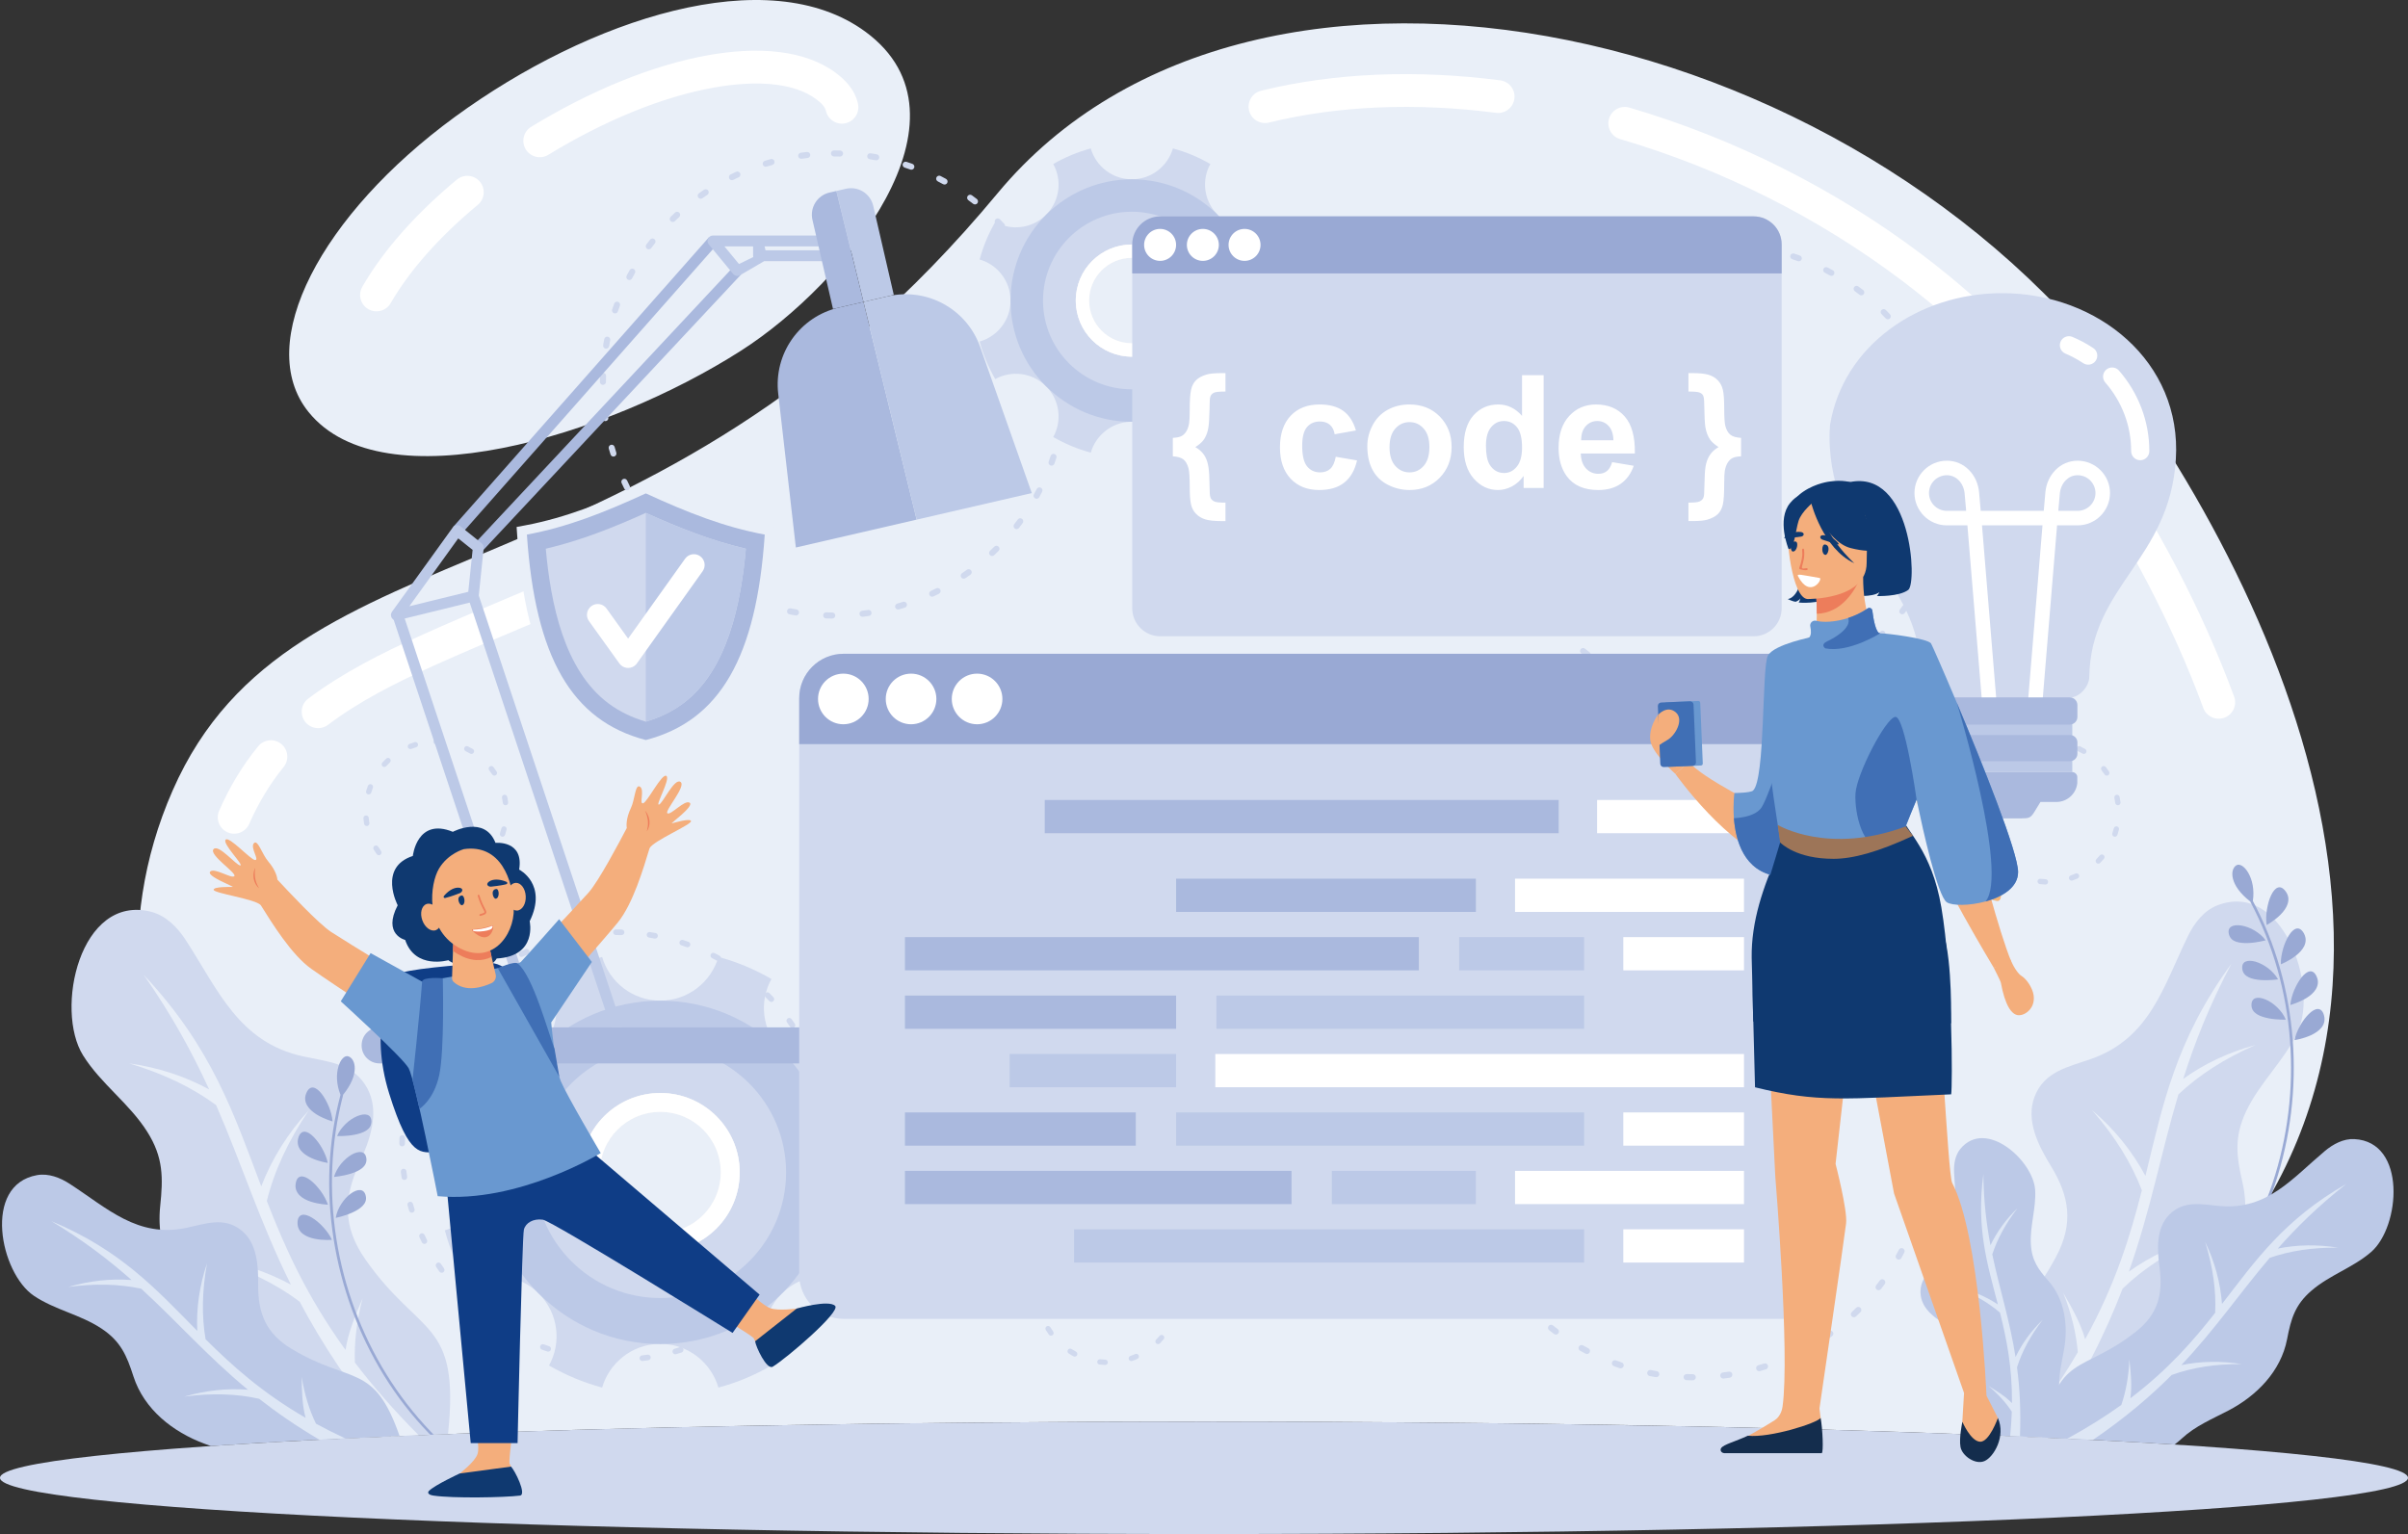 <?xml version="1.0" encoding="UTF-8"?><svg id="a" xmlns="http://www.w3.org/2000/svg" viewBox="0 0 2342.28 1492.55"><rect x="0" y="0" width="2342.28" height="1492.55" fill="#333333" stroke="none"/><path d="M1941.8,1396.66c502.25-248.18,325.61-725.22,142.31-995.79C1827.48,22.04,1221.09-114.12,970.26,188.14,629.81,598.4,285.46,501.35,168.01,768.93c-117.46,267.59,98.02,529.14,219.24,628.27,207.57-8.73,485.59-14.05,783.89-14.05s564.7,5.09,770.65,13.51h0ZM721.17,340.95c-131.45,84.14-348.86,149.34-421.06,59.89-53.94-66.84,12.5-192.23,142.64-287.31C572.78,18.55,747.01-38.96,841.97,30.99c112.69,83.01-19.58,245.16-120.81,309.96Z" style="fill:#e9eff8; fill-rule:evenodd;"/><path d="M2173.17,677.82c3.03,8.29-1.22,17.47-9.51,20.5-8.28,3.04-17.47-1.21-20.51-9.5-15.34-41.68-33.8-82.5-54.14-121.53-22.54-43.26-47.13-83.93-72.15-120.87-22.06-32.56-47.12-63.19-74.52-91.71-28.37-29.51-59.28-56.73-92.03-81.48-40.68-30.74-84.65-58.02-130.74-81.18-45.96-23.1-94.24-42.22-143.66-56.72-8.46-2.48-13.3-11.36-10.81-19.82,2.48-8.45,11.36-13.3,19.81-10.81,51.05,14.97,101.09,34.82,148.9,58.84,48.12,24.18,93.78,52.47,135.74,84.18,33.96,25.67,66.14,54.01,95.78,84.86,28.5,29.66,54.68,61.7,77.89,95.97,26.04,38.45,51.35,80.22,74.15,123.99,20.87,40.04,39.88,82.11,55.77,125.28h0ZM1459.26,78.16c8.72,1.11,14.92,9.09,13.81,17.82-1.1,8.73-9.08,14.91-17.81,13.81-37.61-4.86-76.48-6.88-115.25-5.2-35.66,1.53-71.24,6.21-105.7,14.68-8.57,2.1-17.21-3.13-19.32-11.69-2.11-8.56,3.13-17.21,11.69-19.31,36.51-8.96,74.2-13.92,111.95-15.55,40.56-1.75,81.23,.36,120.63,5.45h0Zm-875.59,464.77c8.01-3.69,17.5-.19,21.19,7.81,3.69,8.01,.2,17.5-7.81,21.19-31.39,14.44-61.94,27.27-92.47,40.11-28.05,11.79-56.1,23.58-82.72,35.63-18.25,8.26-36.4,16.89-53.52,26.22-17.09,9.31-33.7,19.58-49.27,31.33-7.05,5.31-17.07,3.91-22.38-3.12-5.31-7.05-3.91-17.06,3.12-22.38,16.69-12.59,34.68-23.7,53.27-33.83,18.55-10.1,37.22-18.99,55.66-27.35,28.34-12.83,55.91-24.42,83.47-36,31.03-13.04,62.08-26.09,91.46-39.61h0Zm-332.54,183.19c5.56-6.83,15.61-7.86,22.45-2.3,6.84,5.56,7.86,15.6,2.3,22.44-6.65,8.16-12.76,16.87-18.36,26.16-5.65,9.34-10.65,19.03-15.09,29.14-3.53,8.08-12.93,11.77-21.01,8.26-8.08-3.53-11.78-12.93-8.26-21.02,5.13-11.67,10.76-22.62,16.97-32.89,6.24-10.33,13.21-20.25,20.98-29.78h0ZM834.52,100.78c1.97,8.6-3.41,17.16-12,19.13-8.6,1.96-17.16-3.41-19.13-12-.43-1.9-1.42-3.65-2.73-5.27-1.78-2.19-4.21-4.27-6.85-6.22-10.76-7.92-24.39-12.16-38.83-14.01-19.91-2.55-41.49-.57-59.92,2.68-26.11,4.6-52.55,12.76-78.23,23.14-29.29,11.84-57.67,26.62-83.49,42.39-7.52,4.59-17.36,2.21-21.94-5.31-4.59-7.53-2.22-17.36,5.31-21.95,27.18-16.6,57.15-32.19,88.25-44.76,27.74-11.22,56.35-20.04,84.61-25.02,20.82-3.67,45.58-5.86,69.42-2.8,19.46,2.5,38.2,8.48,53.7,19.9l.07,.06c4.53,3.35,8.92,7.17,12.66,11.77,4.22,5.2,7.49,11.2,9.11,18.27h0Zm-390.12,73.99c6.77-5.62,16.82-4.7,22.45,2.06,5.62,6.77,4.7,16.82-2.06,22.44-17.47,14.49-34.52,30.59-49.75,47.82-13.46,15.23-25.46,31.29-35,47.82-4.38,7.62-14.12,10.25-21.76,5.88-7.62-4.38-10.25-14.12-5.87-21.76,10.7-18.56,23.97-36.37,38.75-53.08,16.33-18.48,34.57-35.7,53.24-51.2Z" style="fill:#fff; fill-rule:evenodd;"/><path d="M435.79,1395.27c11.79-112.23-27.39-93.96-80.56-170.19-21.94-31.46-21.03-59.61-5.74-93.14,10.03-22,20.21-49.39,8.06-72.56-13.19-25.12-38.58-26.24-62.92-31.61-62.49-13.79-82.44-64.58-113.89-113.06-8.13-12.54-19.41-23.95-33.8-27.61-69.31-17.62-93.99,95.29-66.12,139.76,17.41,27.8,44.67,46.3,62.38,74.25,15.79,24.98,15.51,44.7,12.59,72.71-4.63,44.47,17.6,86.18,48.4,116.45,17.48,17.18,36.8,33.21,49.29,54.74,13.11,22.58,33.81,41.31,57.92,55.68,38.58-1.94,80.15-3.77,124.39-5.44Z" style="fill:#d0d9ee; fill-rule:evenodd;"/><path d="M407.24,1396.38c-24.52-24.66-44.86-48.14-62.02-70.66-.77-19.53,1.71-40.36,7.44-62.49-7.27,17.12-13.92,33.09-16.58,50.19-37.95-52.53-59.04-99.89-76.54-144.95,7.22-29.2,20.85-58.6,40.88-88.21-20.38,22.2-35.81,46.86-46.31,74.01-26.44-69.78-47.56-134.7-114.3-205.78,27.86,39.92,47.58,76.44,63.61,111.44-23.92-12.95-49.85-21.39-77.82-25.32,32.99,9.84,61.21,23.37,84.63,40.59,25.57,58.74,42.5,113.92,72.75,174.72-23.99-13.04-50.03-21.55-78.11-25.49,33.95,10.12,62.83,24.15,86.65,42.1,21.28,40.09,48.99,82.92,89.12,130.95,8.74-.38,17.62-.75,26.61-1.1Z" style="fill:#e9eff8; fill-rule:evenodd;"/><path d="M388.67,1397.14c-24.96-71.89-47.04-49.83-105.12-84.81-24.81-14.92-32.76-34.71-32.43-62.7,.23-18.37-1.08-40.51-16.57-52.75-16.8-13.28-34.73-6.13-53.23-2.25-47.48,9.97-76.8-18.99-113.39-42.74-9.46-6.14-20.75-10.52-31.85-8.56-53.37,9.44-35.97,95.33-3.09,117.41,20.54,13.83,45.08,18.13,65.86,31.95,18.57,12.35,24.4,26.1,30.93,46.4,10.38,32.25,38.52,54.2,69.07,65.54,2.08,.77,4.17,1.52,6.26,2.26,52.76-3.58,114.42-6.87,183.54-9.77Z" style="fill:#bcc9e7; fill-rule:evenodd;"/><path d="M335.86,1399.5c-10.12-4.7-19.59-9.48-28.52-14.35-6.49-13.28-11.14-28.47-13.93-45.59,.21,14.12,.47,27.26,3.85,39.93-42.32-24.51-71.39-50.72-97.27-76.46-3.91-22.47-3.46-47.08,1.37-73.86-7.33,21.75-10.49,43.64-9.47,65.72-39.62-40.07-74.07-78.42-141.99-106.8,31.49,18.93,56.29,38.06,78.09,57.3-20.52-1.5-41.06,.75-61.63,6.77,25.86-3.5,49.53-2.93,71,1.68,35.65,32.68,64.22,65.61,103.75,98.27-20.61-1.54-41.23,.72-61.89,6.74,26.61-3.58,50.9-2.89,72.86,2.09,17.02,13.33,36.15,26.61,58.62,39.81,8.25-.41,16.64-.83,25.15-1.24Z" style="fill:#dee7f5; fill-rule:evenodd;"/><path d="M1944.98,1395.19c-25.74-107.93,13.55-94.15,55.17-172.81,16.98-32.08,12.88-58.39-5.3-88.04-11.93-19.46-24.61-43.96-15.88-67.11,9.49-25.12,33.18-29.15,55.39-37.05,57.04-20.26,69.92-70.24,93.86-119.41,6.19-12.71,15.46-24.75,28.54-29.87,63.01-24.64,99.1,78.38,78.06,123.36-13.14,28.12-36.6,48.68-49.98,76.97-11.96,25.28-9.44,43.75-3.48,69.68,9.46,41.17-6.62,82.92-32.02,114.92-14.42,18.15-30.71,35.48-39.96,57.13-13.85,32.43-43.1,59.29-76.55,77.85-26.87-1.37-55.22-2.67-84.9-3.89l-2.92-1.72Z" style="fill:#d0d9ee; fill-rule:evenodd;"/><path d="M1964.38,1397.61c23.27-29.19,41.75-56.37,56.71-82-1.51-18.39-6.23-37.65-14.15-57.74,8.77,15.21,16.84,29.41,21.3,45.14,29.58-53.72,43.92-100.63,55.17-144.93-10.12-26.54-26.28-52.52-48.46-77.96,21.66,18.43,38.97,39.76,51.94,64,16.79-68.56,29.16-131.94,83.6-206.44-21.56,40.72-35.86,77.29-46.88,112,20.94-14.96,44.31-25.92,70.09-32.89-29.83,13.11-54.75,29.11-74.74,48.01-17.25,58.09-26.78,111.83-48.2,172.42,21.02-15.05,44.46-26.08,70.35-33.07-30.69,13.47-56.17,30.01-76.45,49.64-16.54,43.2-39.72,90.23-76.17,144.89-7.93-.36-15.97-.73-24.12-1.07Z" style="fill:#e9eff8; fill-rule:evenodd;"/><path d="M1915.93,1395.63c-3.82-17.42,5.45-30.89,5.15-63.15-.19-20.81-9.39-32.87-26.56-42.71-11.27-6.45-24.29-15.23-26.19-29.27-2.06-15.24,8.73-23.84,17.73-33.96,23.12-26,16.02-54.66,14.68-85.99-.34-8.09,1.05-16.7,6.22-22.89,24.92-29.86,71,11.81,72.65,40.22,1.04,17.75-5.14,34.58-4.19,52.49,.87,16.01,7.16,24.59,17.17,35.94,15.93,18.04,19.2,43.45,15.14,66.57-2.3,13.11-5.78,26.31-4.54,39.75,1.4,15.23-2.49,31.29-9.55,46.27-24.85-1.15-50.74-2.24-77.7-3.28Z" style="fill:#bcc9e7; fill-rule:evenodd;"/><path d="M1955.31,1397.22c.83-8.31,1.34-16.21,1.58-23.76-5.76-8.82-13.35-17.17-22.77-25.05,8.52,5.19,16.43,10.09,22.95,16.74,.25-35.16-5.29-62.69-11.68-88.05-12.28-10.5-27.43-19.05-45.49-25.66,15.88,3.23,30.36,9.13,43.45,17.7-10.2-39.08-21.19-74.3-14.1-126.8,.24,26.41,3,48.73,6.89,69.21,6.44-13.32,15.19-25.32,26.23-35.97-11.4,14.86-19.56,29.8-24.46,44.83,7.11,33.94,16.91,63.56,22.63,99.9,6.45-13.39,15.23-25.43,26.32-36.12-11.74,15.28-20.04,30.65-24.89,46.14,2.58,19.77,3.87,41.66,2.87,67.3l-9.53-.41Z" style="fill:#dee7f5; fill-rule:evenodd;"/><path d="M2188.96,877.18c-20.61-15.86-20.02-31.38-13.63-35.29,6.41-3.9,19.42,12.32,16.04,34.71,1.32,2.48,2.62,4.97,3.88,7.48,10.64,21.12,18.9,43.43,24.78,66.31,5.89,22.91,9.43,46.43,10.66,70.05,1.21,23.65,.09,47.4-3.32,70.84-3.41,23.48-9.16,46.62-17.23,68.93-8.07,22.31-18.49,43.73-31.14,63.8-.84,1.32-2.96,.15-2.13-1.17,1.52-2.45,3.02-4.9,4.48-7.35,11.95-20.28,21.68-41.87,29.12-64.21,7.39-22.21,12.53-45.19,15.38-68.43,2.88-23.39,3.42-47.08,1.65-70.58-1.75-23.37-5.81-46.55-12.2-69.09-6.42-22.66-15.18-44.65-26.2-65.46-.1-.19-.15-.36-.15-.54h0Zm15.84,22.81s7.36-3.98,13.47-10.07c3.03-3.04,5.67-6.59,6.92-10.43,1.26-3.84,1.11-7.96-1.66-11.86-5.49-7.85-10.88-4.13-14.5,3.62-1.84,3.89-3.13,8.71-3.97,13.77-.86,5.08-.92,10.24-.27,14.97h0Zm-.98,14.9c-1.38-1.9-2.99-3.68-4.83-5.3-1.88-1.6-3.93-3.05-6.03-4.3-4.17-2.51-8.79-4.14-12.82-4.8-8.06-1.29-14.02,1.3-11.99,8.73,.55,1.85,1.42,3.33,2.62,4.5,1.21,1.15,2.76,1.98,4.51,2.58,1.75,.59,3.72,.93,5.77,1.1,2.04,.2,4.16,.21,6.27,.11,8.42-.4,16.5-2.62,16.5-2.62h0Zm14.83,23.31s7.77-3.07,14.51-8.36c3.37-2.63,6.48-5.84,8.23-9.5,1.71-3.65,1.95-7.71-.21-11.93-4.51-8.41-10.4-5.38-14.83,1.81-2.22,3.59-4.31,8.29-5.66,13.18-.65,2.44-1.24,4.96-1.62,7.46-.38,2.5-.53,4.97-.42,7.34h0Zm-2.76,14.67c-2.27-4.08-5.78-7.84-9.64-10.83-3.96-2.98-8.25-5.18-12.15-6.34-3.93-1.14-7.5-1.22-9.88-.09-2.4,1.14-3.58,3.45-3.11,7.33,1.09,7.65,9.55,9.95,18.05,10.58,8.49,.6,16.73-.66,16.73-.66h0Zm11.93,24.92s8.09-2.15,15.44-6.62c3.71-2.25,7.12-5.06,9.24-8.48,2.07-3.4,3-7.43,1.21-11.83-3.46-8.87-9.59-6.58-14.95,.05-2.7,3.32-5.11,7.69-7.16,12.41-.99,2.35-1.83,4.79-2.46,7.21-.61,2.43-1.15,4.88-1.32,7.25h0Zm-4.41,14.25c-.9-2.16-2.09-4.28-3.48-6.29-1.41-2.01-3.1-3.88-4.85-5.6-1.76-1.71-3.64-3.24-5.54-4.54-1.94-1.3-3.9-2.37-5.8-3.16-7.55-3.19-13.96-2.09-13.69,5.67,.09,7.77,8.42,11.02,16.68,12.65,8.3,1.59,16.68,1.28,16.68,1.28h0Zm8.49,19.94s2.08-.31,5.12-1.06c3.03-.76,7.04-1.96,10.93-3.76,3.87-1.8,7.63-4.21,10.16-7.35,2.56-3.15,3.67-7.02,2.55-11.6-1.11-4.59-3.46-6.51-6.09-6.51-2.66-.01-5.75,1.88-8.73,4.85-3.07,2.98-6.11,7.06-8.55,11.49-2.49,4.46-4.53,9.28-5.38,13.94Z" style="fill:#99a9d4; fill-rule:evenodd;"/><path d="M333.68,1065.22c16.41-20.16,12.27-35.13,5.15-37.47-7.13-2.33-16.07,16.45-7.63,37.47-.73,2.72-1.41,5.44-2.06,8.17-5.5,23-8.4,46.61-8.88,70.24-.46,23.65,1.5,47.35,5.73,70.62,4.25,23.31,10.81,46.16,19.51,68.19,8.71,22.05,19.64,43.27,32.62,63.12,12.98,19.85,28.04,38.32,44.97,54.93,1.11,1.1,2.91-.53,1.8-1.63-2.04-2.02-4.06-4.06-6.04-6.13-16.3-16.98-30.73-35.77-43.09-55.78-12.31-19.92-22.58-41.1-30.7-63.06-8.18-22.11-14.16-45.05-17.84-68.32-3.67-23.13-5.04-46.64-4.01-70.04,1.04-23.53,4.51-46.93,10.46-69.73,.04-.2,.06-.4,.02-.56h0Zm-10.18,25.86s-8.08-2.19-15.43-6.7c-3.65-2.27-7.04-5.12-9.14-8.57-2.11-3.44-2.92-7.49-1.1-11.92,3.54-8.9,9.64-6.53,14.94,.18,2.69,3.38,5.04,7.76,7.04,12.5,2,4.74,3.23,9.75,3.69,14.51h0Zm4.38,14.27c.9-2.16,2.06-4.28,3.48-6.29,1.46-1.99,3.11-3.86,4.87-5.56,3.47-3.42,7.61-6.05,11.38-7.61,7.55-3.12,13.94-1.96,13.66,5.73-.09,1.93-.61,3.57-1.51,4.98-.92,1.4-2.22,2.57-3.79,3.55-1.57,.97-3.4,1.76-5.36,2.4-1.94,.65-4,1.15-6.08,1.54-8.29,1.54-16.66,1.24-16.66,1.24h0Zm-9.07,26.09s-8.27-1.19-16.05-4.79c-3.88-1.81-7.64-4.21-10.19-7.37-2.49-3.16-3.66-7.06-2.54-11.67,2.46-9.22,8.89-7.63,14.85-1.65,2.99,3,6.1,7.08,8.53,11.53,1.2,2.23,2.35,4.54,3.3,6.89,.94,2.35,1.65,4.72,2.1,7.05h0Zm6.05,13.65c1.28-4.5,3.83-8.96,6.88-12.76,3.18-3.8,6.85-6.94,10.38-8.96,3.56-2.01,7.01-2.91,9.59-2.36,2.6,.55,4.29,2.54,4.71,6.42,.69,7.7-7,11.89-15.13,14.45-8.13,2.54-16.43,3.22-16.43,3.22h0Zm-5.89,26.98s-8.37-.23-16.55-2.89c-4.12-1.33-8.08-3.29-10.93-6.12-2.81-2.85-4.63-6.55-3.9-11.25,1.33-9.42,7.83-8.6,14.57-3.37,3.4,2.6,6.73,6.3,9.8,10.42,1.52,2.06,2.89,4.23,4.06,6.46,1.15,2.22,2.24,4.49,2.95,6.75h0Zm7.58,12.86c.37-2.3,1.05-4.64,1.94-6.91,.9-2.27,2.13-4.5,3.44-6.57,1.32-2.07,2.79-3.99,4.33-5.69,1.6-1.72,3.26-3.2,4.92-4.41,6.62-4.84,13.11-5.25,14.63,2.36,1.71,7.59-5.67,12.66-13.33,16.14-7.72,3.45-15.93,5.08-15.93,5.08h0Zm-3.68,21.36s-2.09,.18-5.23,.13c-3.13-.03-7.3-.28-11.49-1.14-4.19-.87-8.4-2.35-11.59-4.84-3.21-2.46-5.18-5.98-5.15-10.7,.03-4.72,1.89-7.11,4.44-7.73,2.58-.62,6.01,.52,9.62,2.71,3.67,2.2,7.55,5.46,10.95,9.23,3.44,3.75,6.55,7.99,8.45,12.33Z" style="fill:#99a9d4; fill-rule:evenodd;"/><path d="M1986.42,1398.26c15.14-82.77,38.13-60.96,90.97-102.43,21.56-16.91,26.75-36.41,23.22-62.62-2.32-17.2-3.63-38.13,9.49-51.43,14.24-14.42,31.88-9.84,49.66-8.36,45.68,3.77,69.86-26.82,101.47-53.39,8.16-6.86,18.26-12.31,28.88-11.75,51.15,2.59,44.69,85.19,16.38,109.78-17.69,15.36-40.2,22.27-58.11,37.68-16.01,13.77-19.9,27.36-23.7,47.16-6.02,31.47-29.9,55.35-57.26,69.58-15.54,8.07-32.11,14.99-45.12,27.08-2.25,2.09-4.61,4.06-7.07,5.91-38.74-2.46-81.76-4.75-128.58-6.88l-.23-.33Z" style="fill:#bcc9e7; fill-rule:evenodd;"/><path d="M2010.91,1399.71c19.95-10.88,37.25-21.83,52.51-32.79,4.58-13.22,7.18-28.03,7.84-44.39,1.42,13.26,2.68,25.6,.97,37.91,36.88-27.97,61.14-55.97,82.47-83.14,1.09-21.55-2.16-44.57-9.76-69.12,9.37,19.52,14.84,39.7,16.42,60.53,32.57-42.23,60.48-82.25,120.93-116.84-27.36,21.46-48.42,42.31-66.66,62.91,19.07-3.82,38.59-4.1,58.57-.88-24.66-.24-46.8,3.07-66.4,9.9-29.7,34.84-52.72,69.07-86.04,104.36,19.15-3.86,38.75-4.18,58.8-.94-25.36-.25-48.05,3.25-68.09,10.51-20.49,20.56-44.96,41.54-76.71,63.23-8.14-.42-16.45-.83-24.85-1.23Z" style="fill:#dee7f5; fill-rule:evenodd;"/><path d="M1171.14,1383.15c646.8,0,1171.14,24.48,1171.14,54.69s-524.34,54.7-1171.14,54.7S0,1468.06,0,1437.84s524.33-54.69,1171.14-54.69Z" style="fill:#d0d9ee; fill-rule:evenodd;"/><path d="M811.22,152.25c-1.63,0-2.96-1.32-2.96-2.95s1.32-2.95,2.96-2.95l5.97,.08c1.63,.03,2.91,1.39,2.88,3.02-.03,1.63-1.4,2.91-3.02,2.87l-5.82-.07h0Zm-26.39-4.38c1.61-.2,3.09,.95,3.29,2.57,.19,1.62-.97,3.09-2.58,3.28-1.93,.23-3.86,.46-5.78,.74-1.61,.24-3.11-.88-3.34-2.49-.24-1.61,.87-3.11,2.48-3.35,1.97-.29,3.96-.53,5.93-.76h0Zm-35.15,6.9c1.57-.44,3.2,.47,3.64,2.04,.44,1.57-.46,3.2-2.03,3.64l-5.59,1.64c-1.55,.49-3.21-.39-3.69-1.94-.49-1.55,.39-3.21,1.94-3.69,1.91-.59,3.82-1.15,5.73-1.69h0Zm-33.63,12.37c1.47-.69,3.23-.06,3.91,1.42,.69,1.47,.06,3.23-1.42,3.92-1.75,.82-3.53,1.64-5.26,2.51-1.46,.72-3.23,.13-3.96-1.33-.72-1.46-.12-3.24,1.33-3.96l5.39-2.57h0Zm-31.26,17.5c1.36-.9,3.19-.55,4.1,.8,.9,1.35,.55,3.19-.8,4.1l-4.8,3.3c-1.33,.94-3.18,.63-4.11-.69-.94-1.33-.63-3.17,.69-4.11l4.92-3.39h0Zm-28.13,22.19c1.19-1.11,3.07-1.04,4.17,.15,1.11,1.19,1.05,3.05-.14,4.16l-4.22,4.01c-1.17,1.14-3.04,1.11-4.18-.05-1.14-1.16-1.11-3.03,.06-4.17l4.32-4.11h0Zm-24.31,26.29c1-1.28,2.87-1.49,4.15-.49,1.28,1.01,1.5,2.87,.5,4.15-1.21,1.51-2.37,3.04-3.53,4.59-.98,1.32-2.83,1.6-4.15,.64-1.3-.97-1.59-2.82-.62-4.13,1.22-1.57,2.4-3.19,3.65-4.75h0Zm-19.92,29.78c.79-1.43,2.6-1.93,4.02-1.14,1.42,.79,1.93,2.6,1.14,4.01-.96,1.69-1.86,3.4-2.78,5.11-.75,1.44-2.54,2.01-3.98,1.26-1.44-.76-2.01-2.54-1.26-3.98,.94-1.76,1.87-3.53,2.86-5.26h0Zm-14.99,32.54c.55-1.53,2.25-2.32,3.78-1.76,1.52,.56,2.32,2.25,1.75,3.78l-1.93,5.47c-.52,1.55-2.19,2.39-3.74,1.87-1.54-.51-2.38-2.18-1.86-3.73,.71-1.82,1.31-3.78,2-5.64h0Zm-9.68,34.51c.31-1.6,1.86-2.65,3.45-2.34,1.6,.3,2.65,1.85,2.35,3.45l-1.05,5.73c-.26,1.61-1.79,2.7-3.4,2.43-1.6-.26-2.69-1.79-2.43-3.39l1.07-5.88h0Zm-4.11,35.59c.06-1.63,1.42-2.91,3.04-2.86,1.63,.06,2.9,1.42,2.86,3.04l-.14,5.82c-.01,1.63-1.33,2.94-2.97,2.93-1.63-.01-2.94-1.34-2.93-2.97,.01-1.99,.08-3.98,.14-5.97h0Zm1.46,35.78c-.2-1.62,.96-3.09,2.58-3.28,1.61-.2,3.09,.96,3.27,2.57,.22,1.92,.49,3.85,.76,5.77,.24,1.61-.87,3.11-2.49,3.34-1.6,.24-3.1-.88-3.34-2.49-.28-1.97-.56-3.95-.78-5.92h0Zm7.04,35.14c-.45-1.57,.45-3.2,2.02-3.66,1.55-.45,3.2,.45,3.65,2.01,.53,1.87,1.08,3.73,1.66,5.58,.5,1.55-.36,3.21-1.92,3.71-1.55,.49-3.21-.37-3.69-1.92-.62-1.89-1.17-3.82-1.72-5.72h0Zm12.49,33.57c-.69-1.48-.06-3.23,1.42-3.93,1.47-.69,3.23-.05,3.93,1.42,.81,1.76,1.65,3.51,2.51,5.24,.73,1.46,.15,3.24-1.3,3.96-1.46,.73-3.23,.15-3.97-1.31-.9-1.73-1.78-3.61-2.59-5.39h0Zm17.62,31.19c-.9-1.35-.55-3.19,.79-4.1,1.36-.91,3.19-.55,4.09,.79,1.08,1.6,2.18,3.21,3.32,4.77,.95,1.32,.65,3.16-.67,4.12-1.32,.95-3.16,.65-4.11-.67-1.16-1.63-2.3-3.27-3.42-4.92h0Zm22.31,28.06c-1.12-1.19-1.06-3.05,.12-4.17,1.19-1.11,3.05-1.06,4.17,.13l4.02,4.21c1.15,1.15,1.14,3.03-.02,4.17-1.16,1.15-3.02,1.14-4.17-.02-1.4-1.42-2.77-2.86-4.12-4.31h0Zm26.39,24.21c-1.29-.99-1.52-2.85-.52-4.14,.99-1.29,2.85-1.52,4.14-.52,1.52,1.2,3.07,2.38,4.64,3.53,1.3,.96,1.59,2.81,.62,4.12-.97,1.31-2.82,1.59-4.12,.62l-4.75-3.62h0Zm29.85,19.81c-1.42-.78-1.94-2.58-1.16-4,.78-1.43,2.58-1.95,4-1.17l5.14,2.77c1.44,.75,2.01,2.54,1.26,3.98-.76,1.44-2.55,2-3.98,1.25l-5.26-2.83h0Zm32.59,14.87c-1.53-.55-2.33-2.24-1.78-3.78,.55-1.53,2.25-2.33,3.77-1.78l5.5,1.92c1.54,.51,2.38,2.18,1.87,3.73-.52,1.54-2.18,2.38-3.73,1.86l-5.65-1.96h0Zm34.52,9.54c-1.6-.31-2.64-1.86-2.34-3.45,.31-1.6,1.85-2.65,3.45-2.34,1.9,.36,3.84,.65,5.71,1.02,1.61,.25,2.71,1.78,2.46,3.38-.25,1.6-1.78,2.7-3.37,2.45l-5.91-1.06h0Zm35.62,3.98c-1.63-.05-2.91-1.42-2.86-3.04,.04-1.63,1.41-2.9,3.04-2.85l5.81,.12c1.63,.01,2.94,1.34,2.93,2.97-.01,1.63-1.33,2.94-2.97,2.93l-5.97-.12h0Zm35.79-1.59c-1.62,.2-3.1-.94-3.3-2.56-.21-1.61,.94-3.09,2.55-3.29,1.93-.24,3.85-.5,5.77-.79,1.61-.25,3.12,.85,3.36,2.46,.25,1.61-.86,3.11-2.46,3.36-1.97,.3-3.95,.57-5.92,.81h0Zm35.1-7.17c-1.57,.45-3.2-.45-3.66-2.01-.45-1.56,.45-3.2,2.01-3.66,1.87-.53,3.73-1.1,5.58-1.69,1.55-.48,3.22,.37,3.71,1.92,.49,1.55-.36,3.21-1.92,3.7-1.9,.6-3.8,1.19-5.71,1.73h0Zm33.53-12.63c-1.48,.7-3.23,.07-3.93-1.41-.69-1.47-.08-3.23,1.4-3.93,1.76-.82,3.51-1.67,5.24-2.55,1.46-.73,3.23-.15,3.97,1.31,.73,1.45,.14,3.23-1.31,3.96-1.78,.9-3.57,1.77-5.37,2.61h0Zm31.12-17.74c-1.33,.92-3.18,.57-4.09-.77-.91-1.35-.57-3.18,.77-4.1l4.77-3.34c1.31-.95,3.16-.65,4.11,.67,.95,1.32,.65,3.16-.66,4.11l-4.91,3.42h0Zm27.96-22.4c-1.18,1.11-3.05,1.06-4.17-.12-1.11-1.19-1.06-3.06,.12-4.17,1.41-1.32,2.78-2.72,4.19-4.03,1.15-1.15,3.02-1.15,4.17,0,1.16,1.15,1.16,3.02,0,4.17l-4.31,4.15h0Zm24.13-26.48c-.99,1.28-2.86,1.52-4.14,.52-1.29-.99-1.52-2.85-.53-4.13l3.51-4.64c.96-1.32,2.8-1.6,4.11-.64,1.32,.95,1.61,2.8,.65,4.12-1.17,1.62-2.4,3.19-3.61,4.78h0Zm19.7-29.94c-.78,1.43-2.58,1.96-4,1.19-1.43-.78-1.96-2.58-1.19-4l2.75-5.14c.74-1.45,2.52-2.02,3.97-1.28,1.46,.74,2.03,2.52,1.28,3.97l-2.8,5.27h0Zm14.73-32.64c-.55,1.53-2.25,2.33-3.77,1.78-1.53-.55-2.33-2.24-1.77-3.77l1.89-5.49c.51-1.55,2.17-2.39,3.73-1.89,1.54,.5,2.38,2.17,1.89,3.72l-1.95,5.66h0Zm9.41-34.59c-.3,1.6-1.84,2.66-3.43,2.37-1.61-.3-2.67-1.84-2.37-3.44l1-5.74c.25-1.6,1.78-2.71,3.37-2.45,1.61,.25,2.71,1.77,2.46,3.38l-1.04,5.88h0Zm3.85-35.62c-.03,1.63-1.39,2.91-3.02,2.88-1.63-.04-2.91-1.4-2.88-3.03l.1-5.82c0-1.63,1.32-2.95,2.96-2.95s2.94,1.32,2.94,2.95l-.1,5.97h0Zm-1.72-35.77c.21,1.62-.94,3.09-2.56,3.3-1.61,.2-3.09-.94-3.3-2.55-.18-1.82-.48-3.94-.8-5.75-.25-1.6,.85-3.12,2.45-3.37,1.61-.26,3.13,.84,3.39,2.45,.29,1.94,.63,3.99,.83,5.93h0Zm-7.31-35.09c.47,1.56-.42,3.21-1.97,3.67-1.57,.46-3.21-.42-3.67-1.98l-1.71-5.57c-.51-1.55,.34-3.21,1.9-3.72,1.54-.5,3.21,.35,3.72,1.9l1.74,5.71h0Zm-12.75-33.48c.71,1.47,.09,3.23-1.38,3.94-1.47,.71-3.23,.09-3.94-1.38l-2.57-5.23c-.74-1.44-.17-3.23,1.28-3.96,1.46-.74,3.23-.17,3.98,1.28,.9,1.77,1.77,3.56,2.62,5.36h0Zm-17.86-31.06c.93,1.34,.6,3.19-.74,4.11-1.33,.93-3.19,.6-4.1-.74l-3.36-4.76c-.96-1.32-.67-3.16,.65-4.12,1.31-.96,3.15-.67,4.12,.65l3.43,4.87h0Zm-22.49-27.86c1.12,1.17,1.07,3.04-.1,4.17-1.18,1.12-3.05,1.08-4.17-.1l-4.07-4.18c-1.15-1.16-1.15-3.02,0-4.18,1.16-1.15,3.03-1.15,4.18,0l4.16,4.29h0Zm-26.57-24.02c1.29,.99,1.53,2.84,.55,4.14-.99,1.29-2.85,1.54-4.14,.55l-4.66-3.5c-1.31-.96-1.61-2.81-.65-4.12,.96-1.32,2.8-1.61,4.12-.65l4.77,3.58h0Zm-30-19.58c1.43,.78,1.96,2.57,1.19,4-.78,1.42-2.58,1.95-4,1.18l-5.12-2.7c-1.48-.75-2.06-2.53-1.32-3.98,.74-1.46,2.51-2.04,3.96-1.3,1.73,.95,3.55,1.86,5.29,2.8h0Zm-32.71-14.62c1.53,.54,2.34,2.23,1.8,3.76-.54,1.53-2.23,2.34-3.76,1.8l-5.51-1.88c-1.55-.5-2.4-2.17-1.9-3.72,.51-1.55,2.16-2.4,3.72-1.9,1.89,.63,3.78,1.26,5.66,1.93h0Zm-34.62-9.28c1.61,.29,2.67,1.82,2.39,3.42-.29,1.6-1.82,2.67-3.43,2.39l-5.75-.98c-1.61-.24-2.7-1.75-2.46-3.36,.24-1.6,1.75-2.71,3.35-2.46,1.97,.3,3.94,.65,5.89,1Z" style="fill:#d0d9ee; fill-rule:evenodd;"/><path d="M1675.87,241.56c-1.6,0-2.9-1.3-2.9-2.89s1.3-2.9,2.9-2.9l5.87,.08c1.6,.03,2.86,1.37,2.82,2.97-.03,1.6-1.38,2.86-2.97,2.83l-5.72-.08h0Zm-25.92-4.31c1.59-.19,3.04,.94,3.23,2.53,.19,1.59-.94,3.03-2.53,3.23-1.9,.21-3.79,.45-5.68,.72-1.58,.24-3.05-.86-3.29-2.44-.23-1.58,.86-3.05,2.45-3.29,1.93-.28,3.88-.52,5.81-.75h0Zm-34.51,6.78c1.53-.44,3.14,.46,3.57,2,.43,1.54-.46,3.14-2,3.58l-5.49,1.61c-1.52,.48-3.14-.37-3.63-1.9-.47-1.53,.39-3.15,1.91-3.63,1.88-.58,3.75-1.12,5.63-1.65h0Zm-33.04,12.14c1.44-.68,3.18-.05,3.85,1.39,.67,1.45,.05,3.18-1.4,3.86-1.73,.8-3.46,1.61-5.16,2.46-1.43,.71-3.18,.12-3.89-1.31-.71-1.43-.12-3.18,1.31-3.89l5.29-2.53h0Zm-30.7,17.2c1.32-.89,3.13-.54,4.03,.78,.88,1.32,.54,3.13-.78,4.02l-4.72,3.24c-1.3,.92-3.12,.62-4.04-.69-.93-1.3-.63-3.12,.68-4.04l4.83-3.32h0Zm-27.63,21.79c1.18-1.09,3.01-1.02,4.1,.14,1.08,1.17,1.01,3.01-.15,4.1l-4.15,3.94c-1.15,1.11-2.98,1.09-4.1-.05-1.11-1.14-1.09-2.98,.04-4.1l4.26-4.04h0Zm-23.88,25.82c.99-1.25,2.81-1.47,4.07-.49,1.27,.99,1.48,2.82,.48,4.07-1.18,1.48-2.33,2.99-3.46,4.51-.96,1.3-2.78,1.57-4.07,.62-1.28-.95-1.55-2.77-.61-4.06,1.2-1.54,2.36-3.13,3.58-4.66h0Zm-19.56,29.25c.78-1.39,2.55-1.9,3.95-1.12,1.39,.78,1.89,2.55,1.11,3.95-.94,1.65-1.83,3.34-2.72,5.02-.75,1.42-2.5,1.97-3.91,1.23-1.42-.74-1.97-2.49-1.24-3.9,.93-1.74,1.84-3.47,2.81-5.17h0Zm-14.73,31.96c.55-1.5,2.22-2.27,3.72-1.73,1.5,.55,2.27,2.22,1.73,3.72l-1.9,5.38c-.51,1.53-2.16,2.35-3.67,1.84-1.52-.5-2.34-2.14-1.83-3.66,.68-1.79,1.29-3.72,1.95-5.55h0Zm-9.5,33.9c.31-1.57,1.83-2.6,3.4-2.3,1.57,.3,2.6,1.82,2.3,3.39l-1.03,5.62c-.26,1.58-1.75,2.65-3.33,2.39-1.59-.26-2.65-1.75-2.39-3.33l1.05-5.77h0Zm-4.04,34.95c.04-1.6,1.39-2.85,2.99-2.8,1.6,.05,2.86,1.39,2.8,2.98l-.13,5.72c-.01,1.6-1.31,2.89-2.92,2.88-1.6,0-2.88-1.31-2.88-2.91,.01-1.95,.08-3.91,.14-5.87h0Zm1.43,35.14c-.2-1.59,.94-3.03,2.53-3.23,1.59-.19,3.03,.94,3.23,2.53,.21,1.9,.46,3.79,.74,5.67,.23,1.59-.86,3.05-2.44,3.29-1.59,.23-3.06-.87-3.29-2.45-.29-1.93-.56-3.88-.77-5.82h0Zm6.91,34.52c-.45-1.54,.43-3.14,1.96-3.59,1.54-.45,3.14,.44,3.59,1.97,.52,1.83,1.06,3.66,1.64,5.48,.47,1.53-.36,3.16-1.9,3.64-1.52,.48-3.15-.36-3.63-1.89-.61-1.85-1.15-3.74-1.68-5.62h0Zm12.26,32.98c-.68-1.45-.06-3.18,1.4-3.85,1.44-.68,3.17-.06,3.85,1.4,.79,1.72,1.62,3.45,2.47,5.14,.73,1.43,.14,3.18-1.28,3.89-1.42,.72-3.18,.14-3.89-1.28-.89-1.7-1.74-3.55-2.55-5.29h0Zm17.31,30.63c-.89-1.32-.55-3.13,.78-4.02,1.32-.89,3.12-.54,4.01,.78,1.06,1.57,2.14,3.15,3.25,4.69,.94,1.3,.64,3.11-.65,4.05-1.3,.93-3.12,.64-4.05-.66-1.14-1.59-2.26-3.21-3.35-4.84h0Zm21.9,27.56c-1.09-1.16-1.04-3,.12-4.09,1.17-1.1,3-1.04,4.1,.12l3.95,4.14c1.12,1.14,1.11,2.98-.02,4.1-1.14,1.12-2.97,1.11-4.09-.02-1.38-1.4-2.72-2.81-4.06-4.24h0Zm25.92,23.79c-1.27-.98-1.5-2.8-.52-4.06s2.8-1.49,4.07-.51c1.5,1.18,3.01,2.34,4.55,3.47,1.29,.95,1.55,2.77,.61,4.05-.95,1.29-2.76,1.57-4.05,.61l-4.66-3.56h0Zm29.32,19.46c-1.4-.77-1.92-2.54-1.14-3.94,.76-1.4,2.53-1.91,3.93-1.14l5.05,2.71c1.41,.74,1.96,2.5,1.22,3.91-.74,1.42-2.49,1.97-3.9,1.24l-5.16-2.78h0Zm32.01,14.6c-1.5-.54-2.28-2.21-1.74-3.7,.54-1.51,2.21-2.29,3.71-1.74l5.4,1.88c1.52,.5,2.34,2.15,1.83,3.66-.5,1.52-2.14,2.34-3.66,1.84l-5.54-1.93h0Zm33.92,9.37c-1.58-.3-2.6-1.82-2.3-3.39,.3-1.57,1.82-2.6,3.39-2.3,1.86,.36,3.77,.64,5.62,1,1.58,.25,2.66,1.74,2.4,3.32-.24,1.58-1.74,2.65-3.32,2.4l-5.79-1.04h0Zm34.97,3.91c-1.6-.05-2.86-1.39-2.8-2.99,.05-1.6,1.39-2.85,2.99-2.8l5.71,.11c1.61,.01,2.89,1.32,2.89,2.92-.01,1.6-1.32,2.89-2.92,2.88l-5.87-.12h0Zm35.16-1.56c-1.59,.2-3.04-.92-3.24-2.51-.2-1.58,.93-3.04,2.5-3.24,1.9-.23,3.78-.48,5.67-.77,1.58-.24,3.07,.84,3.31,2.43,.23,1.58-.85,3.06-2.43,3.3-1.94,.29-3.87,.56-5.81,.79h0Zm34.47-7.04c-1.53,.45-3.15-.44-3.59-1.97-.44-1.53,.44-3.14,1.97-3.59,1.83-.52,3.66-1.09,5.48-1.66,1.52-.48,3.15,.36,3.64,1.89,.49,1.52-.36,3.15-1.88,3.63-1.86,.58-3.74,1.17-5.61,1.7h0Zm32.94-12.39c-1.45,.68-3.18,.07-3.86-1.38-.68-1.44-.07-3.18,1.38-3.86,1.73-.81,3.44-1.64,5.15-2.5,1.42-.72,3.17-.15,3.89,1.28,.72,1.43,.14,3.17-1.28,3.89-1.74,.88-3.52,1.74-5.28,2.57h0Zm30.57-17.43c-1.31,.9-3.12,.56-4.02-.76-.9-1.32-.56-3.13,.76-4.03l4.69-3.27c1.3-.93,3.11-.64,4.05,.66,.94,1.3,.64,3.11-.66,4.05l-4.81,3.36h0Zm27.47-22c-1.17,1.1-3.01,1.04-4.1-.12-1.09-1.16-1.04-3,.12-4.1,1.39-1.3,2.73-2.68,4.11-3.96,1.14-1.13,2.98-1.13,4.1,0,1.12,1.13,1.12,2.97,0,4.1l-4.23,4.08h0Zm23.69-26.01c-.97,1.26-2.8,1.49-4.06,.51-1.27-.98-1.5-2.8-.52-4.06l3.44-4.55c.95-1.3,2.76-1.58,4.05-.63,1.3,.94,1.58,2.75,.64,4.05-1.16,1.58-2.36,3.13-3.55,4.69h0Zm19.35-29.41c-.76,1.4-2.53,1.92-3.93,1.16-1.4-.76-1.93-2.52-1.17-3.93l2.7-5.05c.73-1.42,2.47-1.98,3.89-1.26,1.42,.73,1.99,2.48,1.26,3.9l-2.76,5.17h0Zm14.48-32.05c-.54,1.5-2.21,2.28-3.71,1.74-1.51-.54-2.29-2.21-1.75-3.71l1.86-5.39c.5-1.52,2.13-2.35,3.65-1.86,1.52,.49,2.36,2.13,1.86,3.65l-1.92,5.56h0Zm9.24-33.97c-.29,1.57-1.81,2.61-3.37,2.32-1.58-.29-2.61-1.8-2.33-3.37l.99-5.63c.24-1.58,1.73-2.66,3.31-2.41,1.59,.25,2.66,1.74,2.42,3.32l-1.01,5.78h0Zm3.78-34.98c-.04,1.6-1.37,2.86-2.98,2.82-1.6-.04-2.86-1.37-2.82-2.97l.1-5.72c0-1.6,1.3-2.89,2.9-2.89s2.9,1.3,2.9,2.89l-.1,5.87h0Zm-1.7-35.13c.21,1.59-.93,3.04-2.5,3.24-1.59,.2-3.04-.93-3.24-2.51-.18-1.8-.47-3.88-.79-5.65-.25-1.58,.83-3.07,2.4-3.32,1.59-.25,3.08,.83,3.32,2.41,.29,1.9,.63,3.92,.82,5.83h0Zm-7.18-34.47c.46,1.53-.41,3.15-1.94,3.61-1.53,.46-3.15-.41-3.61-1.95l-1.68-5.47c-.5-1.52,.34-3.16,1.86-3.66,1.52-.49,3.15,.34,3.65,1.86l1.71,5.61h0Zm-12.52-32.89c.69,1.44,.09,3.18-1.36,3.87-1.43,.69-3.18,.08-3.87-1.36l-2.51-5.14c-.73-1.42-.16-3.17,1.26-3.9,1.42-.72,3.16-.17,3.89,1.26,.9,1.74,1.75,3.5,2.59,5.27h0Zm-17.54-30.51c.9,1.32,.57,3.13-.73,4.04-1.32,.91-3.13,.58-4.04-.73l-3.3-4.68c-.95-1.29-.66-3.1,.63-4.05,1.3-.94,3.11-.66,4.06,.63l3.37,4.79h0Zm-22.1-27.37c1.1,1.15,1.06,2.99-.1,4.1-1.16,1.1-3,1.05-4.1-.1l-3.98-4.11c-1.14-1.13-1.14-2.97,0-4.1,1.12-1.13,2.97-1.13,4.09,0l4.09,4.21h0Zm-26.1-23.6c1.27,.97,1.51,2.79,.54,4.06-.97,1.27-2.8,1.51-4.07,.54l-4.58-3.44c-1.29-.94-1.58-2.75-.64-4.05,.95-1.29,2.76-1.58,4.05-.63l4.7,3.52h0Zm-29.46-19.23c1.4,.76,1.92,2.52,1.16,3.93-.76,1.41-2.53,1.92-3.93,1.16l-5.03-2.66c-1.44-.73-2.02-2.48-1.3-3.9,.72-1.43,2.47-2,3.89-1.28,1.7,.95,3.48,1.83,5.2,2.76h0Zm-32.13-14.36c1.5,.53,2.29,2.19,1.78,3.69-.54,1.51-2.19,2.3-3.71,1.77l-5.41-1.85c-1.52-.49-2.35-2.13-1.86-3.65,.5-1.52,2.14-2.35,3.65-1.86,1.86,.61,3.72,1.23,5.56,1.89h0Zm-34.01-9.12c1.58,.28,2.62,1.79,2.35,3.36-.28,1.58-1.79,2.63-3.36,2.35l-5.65-.96c-1.58-.24-2.66-1.72-2.41-3.31,.23-1.58,1.72-2.66,3.3-2.42,1.93,.3,3.86,.64,5.78,.98Z" style="fill:#d0d9ee; fill-rule:evenodd;"/><path d="M1143.76,646.4c-1.52,0-2.77-1.24-2.77-2.76s1.25-2.76,2.77-2.76l5.59,.07c1.52,.04,2.73,1.31,2.69,2.83-.03,1.53-1.3,2.73-2.82,2.7l-5.46-.07h0Zm-24.71-4.11c1.51-.18,2.89,.9,3.07,2.41,.19,1.51-.89,2.89-2.4,3.07-1.81,.22-3.62,.44-5.41,.69-1.51,.22-2.91-.82-3.13-2.33-.22-1.51,.82-2.91,2.33-3.13,1.85-.27,3.71-.5,5.56-.72h0Zm-32.93,6.47c1.47-.41,3,.44,3.41,1.9,.42,1.47-.44,3-1.91,3.41l-5.23,1.54c-1.46,.45-3.01-.36-3.46-1.81-.45-1.45,.36-3.01,1.82-3.46,1.78-.55,3.57-1.08,5.37-1.58h0Zm-31.51,11.58c1.39-.64,3.03-.05,3.68,1.33,.64,1.38,.04,3.03-1.33,3.67-1.65,.77-3.31,1.54-4.93,2.35-1.37,.67-3.03,.12-3.71-1.25-.68-1.37-.12-3.03,1.25-3.71l5.04-2.41h0Zm-29.26,16.4c1.26-.85,2.98-.52,3.83,.74s.52,2.98-.74,3.84l-4.5,3.09c-1.25,.88-2.98,.59-3.86-.66-.88-1.24-.58-2.97,.66-3.85l4.61-3.17h0Zm-26.35,20.78c1.11-1.04,2.87-.98,3.9,.14,1.04,1.11,.98,2.87-.14,3.9l-3.96,3.76c-1.08,1.06-2.83,1.04-3.9-.04-1.07-1.09-1.05-2.84,.04-3.91l4.06-3.85h0Zm-22.77,24.63c.94-1.2,2.68-1.41,3.88-.46,1.19,.95,1.4,2.69,.45,3.88-1.12,1.41-2.22,2.86-3.31,4.3-.9,1.23-2.65,1.5-3.87,.6-1.22-.9-1.49-2.65-.58-3.86,1.16-1.48,2.25-2.99,3.43-4.45h0Zm-18.67,27.9c.75-1.34,2.44-1.81,3.76-1.07,1.33,.74,1.81,2.43,1.07,3.76-.9,1.58-1.74,3.17-2.6,4.79-.71,1.35-2.38,1.87-3.73,1.17-1.36-.71-1.89-2.37-1.18-3.73,.88-1.64,1.76-3.3,2.68-4.92h0Zm-14.04,30.48c.52-1.43,2.11-2.17,3.54-1.65,1.43,.53,2.16,2.12,1.64,3.55l-1.81,5.13c-.48,1.46-2.05,2.24-3.5,1.75-1.46-.49-2.23-2.04-1.75-3.5,.66-1.71,1.22-3.54,1.87-5.28h0Zm-9.06,32.33c.29-1.5,1.73-2.49,3.23-2.2,1.5,.29,2.48,1.74,2.19,3.24l-.98,5.36c-.24,1.5-1.66,2.52-3.18,2.27-1.5-.24-2.52-1.66-2.27-3.18l1-5.49h0Zm-3.86,33.32c.04-1.52,1.33-2.71,2.86-2.67,1.52,.04,2.71,1.32,2.67,2.84l-.13,5.46c-.01,1.52-1.26,2.75-2.78,2.75-1.52-.01-2.76-1.26-2.75-2.78,.01-1.88,.08-3.73,.13-5.6h0Zm1.37,33.52c-.19-1.52,.89-2.89,2.41-3.08,1.51-.19,2.89,.89,3.08,2.42,.2,1.81,.45,3.61,.71,5.4,.22,1.51-.83,2.91-2.33,3.13-1.51,.22-2.91-.82-3.13-2.33-.28-1.84-.53-3.69-.74-5.55h0Zm6.59,32.91c-.43-1.47,.41-2.99,1.87-3.43,1.47-.42,3,.42,3.43,1.9,.5,1.74,1.01,3.48,1.55,5.23,.46,1.46-.34,3-1.8,3.46-1.46,.46-3.01-.34-3.46-1.8-.57-1.78-1.09-3.57-1.6-5.36h0Zm11.69,31.45c-.64-1.38-.04-3.03,1.33-3.67,1.39-.65,3.03-.06,3.68,1.32,.75,1.65,1.54,3.29,2.36,4.92,.68,1.36,.13,3.02-1.22,3.71-1.37,.68-3.03,.13-3.72-1.22-.85-1.62-1.67-3.38-2.44-5.05h0Zm16.51,29.21c-.85-1.26-.51-2.98,.75-3.84,1.26-.85,2.99-.51,3.84,.75,1,1.5,2.04,3,3.1,4.47,.89,1.25,.61,2.97-.63,3.87-1.23,.88-2.97,.6-3.86-.64-1.08-1.52-2.15-3.05-3.2-4.61h0Zm20.9,26.29c-1.05-1.12-.99-2.87,.12-3.9,1.1-1.06,2.86-.99,3.9,.11l3.77,3.95c1.07,1.08,1.06,2.82-.02,3.9-1.08,1.07-2.83,1.06-3.9-.02-1.31-1.32-2.6-2.68-3.87-4.04h0Zm24.71,22.68c-1.2-.94-1.41-2.68-.48-3.87,.94-1.21,2.67-1.43,3.88-.5,1.43,1.12,2.88,2.24,4.34,3.31,1.22,.92,1.49,2.64,.58,3.87-.92,1.22-2.65,1.48-3.87,.57l-4.46-3.39h0Zm27.98,18.56c-1.33-.74-1.83-2.43-1.09-3.76,.73-1.33,2.41-1.82,3.75-1.09l4.81,2.6c1.36,.7,1.89,2.36,1.18,3.72-.71,1.36-2.38,1.89-3.73,1.18l-4.92-2.65h0Zm30.52,13.91c-1.43-.51-2.17-2.09-1.67-3.53,.52-1.43,2.11-2.18,3.54-1.68l5.15,1.81c1.46,.48,2.24,2.04,1.75,3.48-.47,1.46-2.04,2.24-3.5,1.76l-5.28-1.85h0Zm32.34,8.93c-1.5-.29-2.47-1.73-2.18-3.22,.28-1.5,1.73-2.49,3.23-2.2,1.78,.35,3.59,.62,5.35,.96,1.51,.24,2.54,1.66,2.29,3.16-.23,1.51-1.65,2.54-3.15,2.29l-5.54-.99h0Zm33.36,3.74c-1.52-.05-2.72-1.33-2.67-2.86,.04-1.52,1.32-2.71,2.85-2.67l5.46,.11c1.52,.01,2.75,1.26,2.75,2.78-.01,1.52-1.26,2.76-2.79,2.76l-5.59-.12h0Zm33.53-1.49c-1.52,.2-2.9-.88-3.1-2.39-.19-1.51,.89-2.9,2.39-3.1,1.81-.22,3.61-.45,5.4-.73,1.51-.23,2.92,.81,3.15,2.32,.23,1.5-.8,2.91-2.32,3.14-1.84,.28-3.68,.54-5.54,.76h0Zm32.87-6.72c-1.47,.43-3-.42-3.43-1.88-.42-1.46,.42-3,1.89-3.42,1.75-.51,3.5-1.04,5.23-1.59,1.46-.45,3.01,.35,3.47,1.81,.45,1.46-.35,3-1.81,3.46-1.78,.56-3.55,1.11-5.35,1.62h0Zm31.42-11.83c-1.38,.66-3.03,.07-3.68-1.3-.65-1.39-.07-3.03,1.31-3.68,1.65-.77,3.29-1.57,4.91-2.38,1.37-.69,3.03-.15,3.72,1.21s.14,3.02-1.22,3.72c-1.65,.84-3.34,1.67-5.03,2.44h0Zm29.15-16.61c-1.26,.86-2.99,.53-3.85-.73-.85-1.26-.53-2.98,.73-3.84l4.47-3.13c1.23-.88,2.97-.61,3.86,.63,.89,1.24,.62,2.97-.62,3.86l-4.59,3.21h0Zm26.19-20.98c-1.11,1.05-2.87,1-3.91-.11-1.04-1.11-.99-2.87,.12-3.92,1.32-1.23,2.6-2.56,3.93-3.77,1.07-1.08,2.82-1.08,3.9,0,1.08,1.08,1.08,2.82,0,3.9l-4.04,3.89h0Zm22.59-24.8c-.94,1.21-2.67,1.42-3.87,.49-1.21-.93-1.43-2.67-.5-3.87l3.29-4.34c.89-1.23,2.62-1.51,3.86-.61,1.24,.9,1.5,2.62,.61,3.86-1.11,1.51-2.26,2.99-3.38,4.48h0Zm18.46-28.05c-.73,1.35-2.41,1.84-3.75,1.11-1.34-.73-1.84-2.4-1.11-3.74l2.57-4.83c.69-1.34,2.36-1.88,3.72-1.19,1.36,.68,1.9,2.36,1.2,3.72l-2.62,4.93h0Zm13.79-30.57c-.52,1.43-2.09,2.18-3.53,1.67s-2.18-2.11-1.66-3.54l1.76-5.14c.47-1.46,2.04-2.25,3.48-1.78,1.46,.47,2.25,2.04,1.78,3.48l-1.83,5.3h0Zm8.81-32.4c-.26,1.5-1.72,2.49-3.22,2.22-1.49-.28-2.48-1.72-2.21-3.22l.94-5.37c.23-1.51,1.65-2.54,3.17-2.29,1.5,.23,2.54,1.65,2.29,3.15l-.97,5.51h0Zm3.62-33.37c-.04,1.53-1.31,2.74-2.83,2.7-1.53-.03-2.73-1.31-2.7-2.83l.09-5.45c0-1.53,1.25-2.78,2.77-2.78s2.77,1.25,2.77,2.78l-.09,5.58h0Zm-1.62-33.5c.19,1.51-.88,2.9-2.39,3.09-1.51,.2-2.9-.88-3.09-2.39-.18-1.71-.45-3.69-.76-5.38-.23-1.51,.79-2.92,2.3-3.17,1.5-.24,2.92,.79,3.15,2.29,.29,1.82,.59,3.74,.78,5.56h0Zm-6.85-32.87c.44,1.47-.39,3.01-1.85,3.44-1.46,.43-3-.4-3.44-1.86l-1.6-5.22c-.46-1.44,.32-3.01,1.77-3.48,1.46-.47,3.01,.32,3.48,1.78l1.63,5.35h0Zm-11.93-31.36c.65,1.38,.08,3.03-1.3,3.68-1.37,.66-3.02,.09-3.68-1.29l-2.4-4.9c-.69-1.36-.15-3.02,1.2-3.73,1.36-.68,3.02-.15,3.72,1.21,.85,1.65,1.67,3.33,2.47,5.02h0Zm-16.74-29.1c.87,1.26,.55,2.98-.69,3.85s-2.98,.56-3.85-.69l-3.14-4.45c-.9-1.23-.63-2.97,.61-3.86,1.24-.9,2.96-.64,3.86,.6l3.22,4.57h0Zm-21.07-26.1c1.05,1.1,1,2.86-.1,3.91-1.1,1.05-2.84,.99-3.9-.1l-3.8-3.91c-1.07-1.08-1.07-2.83,0-3.91,1.08-1.07,2.83-1.07,3.92,0l3.89,4.01h0Zm-24.89-22.5c1.21,.93,1.43,2.66,.51,3.88-.93,1.21-2.66,1.44-3.87,.51l-4.37-3.28c-1.24-.89-1.51-2.62-.61-3.86,.9-1.23,2.62-1.5,3.86-.6l4.48,3.35h0Zm-28.1-18.34c1.33,.73,1.83,2.41,1.1,3.74-.73,1.34-2.42,1.84-3.75,1.11l-4.79-2.53c-1.39-.7-1.94-2.36-1.25-3.73,.68-1.36,2.35-1.91,3.72-1.22,1.61,.9,3.32,1.74,4.96,2.62h0Zm-30.65-13.7c1.44,.5,2.19,2.08,1.69,3.52-.5,1.43-2.08,2.19-3.52,1.69l-5.17-1.76c-1.44-.47-2.24-2.03-1.76-3.48,.46-1.45,2.03-2.24,3.47-1.77,1.78,.58,3.54,1.17,5.29,1.8h0Zm-32.42-8.69c1.5,.26,2.49,1.7,2.24,3.21-.26,1.5-1.71,2.5-3.21,2.23l-5.38-.91c-1.51-.23-2.55-1.65-2.32-3.15,.23-1.51,1.64-2.55,3.15-2.32,1.84,.29,3.67,.61,5.51,.94Z" style="fill:#d0d9ee; fill-rule:evenodd;"/><path d="M1648.31,889.77c-1.64,0-2.98-1.33-2.98-2.98s1.33-2.98,2.98-2.98l6.02,.09c1.63,.03,2.93,1.4,2.89,3.04-.03,1.63-1.4,2.93-3.04,2.89l-5.87-.07h0Zm-26.61-4.42c1.63-.2,3.12,.96,3.32,2.59,.19,1.63-.97,3.11-2.6,3.31-1.94,.23-3.88,.47-5.82,.75-1.62,.24-3.13-.88-3.37-2.5-.23-1.63,.89-3.14,2.51-3.38,1.98-.3,3.97-.54,5.97-.77h0Zm-35.43,6.96c1.59-.44,3.22,.47,3.67,2.05,.44,1.59-.47,3.22-2.05,3.67l-5.63,1.65c-1.57,.5-3.23-.39-3.72-1.95-.5-1.57,.39-3.24,1.95-3.73,1.92-.6,3.85-1.16,5.78-1.7h0Zm-33.91,12.46c1.49-.69,3.26-.05,3.96,1.43,.7,1.49,.06,3.26-1.43,3.96-1.78,.83-3.56,1.65-5.3,2.52-1.47,.73-3.26,.13-3.99-1.34-.73-1.46-.12-3.25,1.35-3.98l5.42-2.59h0Zm-31.5,17.64c1.36-.9,3.21-.55,4.12,.82,.93,1.34,.56,3.2-.79,4.12l-4.84,3.33c-1.35,.95-3.2,.64-4.15-.71s-.64-3.2,.7-4.15l4.96-3.42h0Zm-28.35,22.36c1.2-1.11,3.08-1.04,4.2,.15,1.11,1.21,1.05,3.09-.15,4.21l-4.26,4.04c-1.18,1.15-3.07,1.12-4.21-.04-1.15-1.17-1.11-3.07,.05-4.21l4.37-4.15h0Zm-24.51,26.51c1.01-1.28,2.88-1.5,4.18-.49,1.29,1.01,1.51,2.89,.5,4.17-1.21,1.52-2.39,3.07-3.56,4.63-.98,1.33-2.85,1.61-4.17,.64-1.32-.97-1.61-2.84-.63-4.16,1.23-1.58,2.43-3.21,3.68-4.8h0Zm-20.09,30.01c.81-1.43,2.62-1.94,4.06-1.14,1.43,.79,1.94,2.61,1.15,4.05-.97,1.7-1.89,3.42-2.8,5.15-.76,1.44-2.56,2.02-4.01,1.27-1.46-.76-2.03-2.56-1.27-4.01,.95-1.78,1.9-3.56,2.88-5.32h0Zm-15.11,32.82c.56-1.54,2.27-2.34,3.82-1.78,1.53,.56,2.33,2.27,1.76,3.82l-1.94,5.51c-.53,1.57-2.21,2.41-3.77,1.88-1.55-.51-2.4-2.21-1.88-3.75,.71-1.84,1.31-3.82,2.01-5.69h0Zm-9.75,34.78c.3-1.61,1.86-2.67,3.47-2.36,1.61,.31,2.67,1.87,2.36,3.48l-1.05,5.78c-.26,1.61-1.81,2.71-3.42,2.45-1.62-.26-2.72-1.81-2.46-3.42l1.09-5.93h0Zm-4.16,35.88c.05-1.64,1.43-2.93,3.07-2.88,1.64,.05,2.93,1.42,2.88,3.07l-.13,5.87c-.02,1.64-1.36,2.97-3,2.95-1.64-.01-2.97-1.36-2.96-2.99,.02-2.01,.08-4.01,.14-6.02h0Zm1.47,36.07c-.2-1.63,.97-3.12,2.6-3.31,1.63-.21,3.11,.96,3.31,2.59,.22,1.94,.49,3.88,.76,5.82,.24,1.62-.88,3.13-2.5,3.37-1.62,.23-3.13-.88-3.37-2.51-.29-1.98-.57-3.98-.79-5.96h0Zm7.1,35.43c-.46-1.59,.45-3.23,2.02-3.68,1.58-.46,3.23,.44,3.69,2.02,.53,1.88,1.08,3.76,1.68,5.63,.5,1.57-.38,3.23-1.94,3.73-1.55,.49-3.24-.38-3.73-1.94-.62-1.9-1.18-3.84-1.72-5.76h0Zm12.58,33.83c-.7-1.48-.06-3.25,1.43-3.95,1.49-.71,3.26-.05,3.96,1.43,.82,1.76,1.66,3.53,2.54,5.27,.74,1.48,.15,3.26-1.31,4-1.47,.74-3.25,.14-3.99-1.31-.93-1.75-1.8-3.65-2.62-5.45h0Zm17.76,31.44c-.91-1.36-.55-3.21,.8-4.12,1.36-.91,3.21-.56,4.13,.8,1.08,1.61,2.2,3.23,3.33,4.81,.96,1.32,.65,3.2-.67,4.15-1.33,.97-3.2,.66-4.16-.66-1.16-1.64-2.32-3.3-3.44-4.97h0Zm22.48,28.28c-1.12-1.19-1.07-3.08,.13-4.2,1.19-1.12,3.08-1.07,4.2,.13l4.06,4.25c1.15,1.17,1.14,3.04-.02,4.2-1.17,1.16-3.05,1.14-4.21-.02-1.41-1.43-2.79-2.89-4.16-4.36h0Zm26.61,24.41c-1.3-.99-1.53-2.87-.53-4.17,1-1.3,2.87-1.53,4.17-.53,1.54,1.21,3.1,2.4,4.67,3.56,1.32,.98,1.6,2.83,.63,4.16-.97,1.32-2.84,1.61-4.16,.64l-4.79-3.66h0Zm30.09,19.97c-1.44-.79-1.96-2.6-1.18-4.04,.79-1.44,2.6-1.96,4.05-1.18l5.17,2.79c1.46,.76,2.03,2.56,1.27,4.01-.76,1.46-2.56,2.02-4.01,1.27l-5.29-2.86h0Zm32.85,14.99c-1.54-.55-2.34-2.26-1.79-3.8,.55-1.54,2.26-2.35,3.8-1.8l5.55,1.94c1.55,.52,2.4,2.2,1.88,3.76-.52,1.55-2.21,2.39-3.76,1.89l-5.69-1.98h0Zm34.81,9.62c-1.61-.31-2.67-1.88-2.36-3.49,.3-1.61,1.86-2.67,3.47-2.36,1.92,.38,3.87,.66,5.77,1.04,1.62,.25,2.72,1.79,2.47,3.41-.25,1.62-1.79,2.72-3.41,2.47l-5.94-1.07h0Zm35.89,4.01c-1.64-.04-2.93-1.42-2.88-3.07,.06-1.63,1.42-2.92,3.07-2.87l5.87,.11c1.64,.01,2.97,1.34,2.95,2.99-.01,1.64-1.34,2.97-2.99,2.97l-6.02-.13h0Zm36.08-1.6c-1.63,.21-3.12-.95-3.33-2.57-.2-1.63,.95-3.13,2.58-3.33,1.94-.24,3.88-.5,5.81-.79,1.62-.24,3.14,.86,3.4,2.49,.24,1.61-.87,3.13-2.49,3.39-1.98,.3-3.97,.56-5.96,.82h0Zm35.38-7.22c-1.58,.45-3.23-.45-3.69-2.03-.45-1.58,.45-3.22,2.03-3.68,1.88-.53,3.76-1.11,5.62-1.7,1.57-.5,3.24,.38,3.74,1.94,.49,1.55-.38,3.23-1.94,3.73-1.91,.59-3.83,1.19-5.76,1.74h0Zm33.8-12.73c-1.48,.71-3.25,.07-3.96-1.41-.71-1.49-.07-3.26,1.42-3.97,1.76-.83,3.53-1.68,5.27-2.56,1.47-.75,3.26-.15,4,1.3,.74,1.48,.15,3.26-1.31,4-1.8,.9-3.61,1.79-5.43,2.63h0Zm31.38-17.88c-1.36,.93-3.21,.57-4.14-.77-.93-1.37-.58-3.22,.77-4.15l4.82-3.35c1.32-.97,3.19-.66,4.15,.66,.96,1.33,.66,3.2-.67,4.16l-4.93,3.45h0Zm28.18-22.58c-1.2,1.12-3.09,1.08-4.21-.12-1.12-1.19-1.07-3.08,.13-4.2,1.41-1.32,2.8-2.76,4.22-4.06,1.16-1.17,3.04-1.17,4.2,0,1.16,1.16,1.16,3.04,0,4.2l-4.34,4.18h0Zm24.31-26.68c-1,1.3-2.88,1.53-4.18,.53-1.29-1-1.52-2.88-.52-4.17l3.53-4.67c.97-1.33,2.82-1.62,4.16-.66,1.32,.97,1.61,2.83,.65,4.16-1.19,1.62-2.43,3.21-3.64,4.82h0Zm19.86-30.19c-.78,1.45-2.59,1.98-4.04,1.2-1.44-.78-1.97-2.59-1.19-4.04l2.77-5.17c.74-1.47,2.54-2.05,3.99-1.3,1.47,.75,2.04,2.55,1.29,4l-2.82,5.3h0Zm14.85-32.89c-.55,1.54-2.26,2.35-3.8,1.8-1.54-.56-2.35-2.27-1.79-3.81l1.91-5.54c.5-1.55,2.18-2.4,3.74-1.9,1.57,.51,2.43,2.18,1.92,3.74l-1.97,5.71h0Zm9.48-34.86c-.3,1.61-1.85,2.67-3.46,2.38-1.61-.31-2.68-1.85-2.38-3.46l1.01-5.79c.25-1.62,1.78-2.72,3.4-2.47s2.72,1.78,2.47,3.41l-1.04,5.93h0Zm3.88-35.91c-.03,1.64-1.4,2.94-3.05,2.9-1.63-.04-2.93-1.41-2.89-3.04l.09-5.87c0-1.65,1.33-2.98,2.98-2.98s2.98,1.32,2.98,2.98l-.1,6.01h0Zm-1.73-36.05c.2,1.62-.95,3.11-2.58,3.32-1.63,.21-3.12-.95-3.33-2.57-.18-1.85-.48-3.98-.82-5.8-.25-1.62,.86-3.15,2.48-3.41,1.62-.25,3.14,.85,3.41,2.47,.29,1.95,.64,4.02,.84,5.99h0Zm-7.37-35.37c.46,1.57-.43,3.22-2.01,3.69-1.57,.46-3.23-.43-3.69-2l-1.72-5.62c-.51-1.56,.34-3.24,1.91-3.75,1.55-.51,3.24,.35,3.75,1.92l1.76,5.76h0Zm-12.86-33.76c.72,1.48,.09,3.26-1.39,3.97-1.48,.71-3.26,.09-3.97-1.39l-2.59-5.27c-.74-1.46-.17-3.25,1.29-4,1.47-.74,3.26-.17,4.01,1.29,.92,1.79,1.79,3.59,2.65,5.4h0Zm-18.01-31.3c.94,1.36,.6,3.21-.75,4.13-1.35,.94-3.21,.6-4.13-.75l-3.39-4.8c-.97-1.33-.67-3.19,.65-4.16,1.32-.97,3.19-.67,4.16,.66l3.46,4.91h0Zm-22.68-28.1c1.13,1.19,1.09,3.08-.1,4.2-1.18,1.15-3.07,1.09-4.2-.1l-4.09-4.21c-1.16-1.16-1.16-3.04,0-4.2,1.16-1.17,3.04-1.17,4.2,0l4.19,4.31h0Zm-26.78-24.21c1.3,1,1.55,2.88,.55,4.18-.99,1.3-2.86,1.54-4.17,.55l-4.7-3.53c-1.33-.97-1.62-2.83-.65-4.16,.96-1.33,2.82-1.62,4.15-.65l4.82,3.61h0Zm-30.24-19.73c1.43,.77,1.97,2.59,1.19,4.04-.78,1.43-2.6,1.96-4.04,1.18l-5.15-2.72c-1.5-.75-2.08-2.54-1.35-4,.75-1.47,2.54-2.06,4-1.31,1.74,.96,3.57,1.87,5.34,2.82h0Zm-32.98-14.74c1.54,.54,2.36,2.24,1.82,3.79-.54,1.54-2.25,2.36-3.79,1.82l-5.56-1.9c-1.57-.51-2.42-2.18-1.91-3.75,.51-1.57,2.18-2.42,3.75-1.91,1.9,.63,3.8,1.27,5.69,1.94h0Zm-34.9-9.36c1.62,.29,2.7,1.83,2.42,3.45-.29,1.62-1.83,2.7-3.45,2.41l-5.79-.99c-1.63-.24-2.74-1.76-2.49-3.38,.24-1.62,1.76-2.73,3.4-2.49,1.97,.31,3.95,.65,5.92,1Z" style="fill:#d0d9ee; fill-rule:evenodd;"/><path d="M599.14,909.73c-1.51,0-2.73-1.24-2.73-2.73s1.22-2.73,2.73-2.73l5.52,.07c1.51,.04,2.69,1.3,2.66,2.8-.03,1.51-1.29,2.7-2.8,2.67l-5.38-.07h0Zm-24.42-4.07c1.5-.18,2.86,.89,3.04,2.39,.18,1.49-.89,2.84-2.38,3.03-1.79,.21-3.57,.43-5.35,.68-1.5,.22-2.88-.82-3.1-2.3-.22-1.49,.82-2.88,2.3-3.09,1.82-.28,3.65-.51,5.48-.72h0Zm-32.53,6.38c1.46-.4,2.97,.44,3.37,1.9,.41,1.43-.43,2.96-1.89,3.36l-5.16,1.51c-1.44,.46-2.98-.35-3.42-1.79-.45-1.43,.35-2.98,1.79-3.42,1.76-.55,3.54-1.07,5.3-1.57h0Zm-31.13,11.45c1.37-.64,3-.04,3.64,1.32,.64,1.36,.04,2.98-1.32,3.62-1.62,.76-3.26,1.52-4.86,2.34-1.36,.66-2.99,.11-3.66-1.24-.67-1.34-.12-3,1.22-3.66l4.98-2.38h0Zm-28.91,16.21c1.25-.85,2.94-.52,3.78,.73,.85,1.26,.52,2.95-.73,3.79l-4.45,3.05c-1.22,.87-2.93,.58-3.8-.65-.87-1.22-.57-2.93,.65-3.79l4.55-3.13h0Zm-26.03,20.52c1.1-1.03,2.83-.96,3.86,.14,1.03,1.1,.96,2.82-.14,3.86l-3.9,3.7c-1.08,1.06-2.81,1.04-3.86-.04-1.06-1.08-1.04-2.8,.04-3.86l4-3.8h0Zm-22.51,24.34c.93-1.19,2.66-1.39,3.84-.45,1.18,.93,1.39,2.65,.45,3.83-1.11,1.41-2.19,2.82-3.26,4.26-.9,1.21-2.61,1.48-3.83,.58-1.21-.89-1.47-2.61-.57-3.83,1.14-1.44,2.23-2.94,3.37-4.39h0Zm-18.44,27.56c.74-1.31,2.4-1.79,3.72-1.05,1.32,.73,1.79,2.39,1.06,3.71-.89,1.57-1.73,3.15-2.57,4.74-.69,1.32-2.35,1.85-3.68,1.15-1.33-.68-1.86-2.34-1.17-3.68,.87-1.63,1.74-3.26,2.65-4.86h0Zm-13.87,30.11c.52-1.41,2.08-2.14,3.5-1.63,1.42,.53,2.15,2.1,1.63,3.51l-1.79,5.07c-.49,1.43-2.03,2.21-3.46,1.73-1.42-.47-2.19-2.02-1.72-3.45,.65-1.7,1.21-3.51,1.84-5.23h0Zm-8.95,31.93c.29-1.48,1.72-2.45,3.2-2.16,1.48,.28,2.45,1.71,2.16,3.19l-.96,5.3c-.25,1.49-1.65,2.49-3.14,2.25-1.49-.24-2.49-1.65-2.25-3.14l.99-5.44h0Zm-3.8,32.94c.04-1.51,1.31-2.69,2.81-2.63,1.5,.04,2.69,1.3,2.64,2.8l-.12,5.39c-.01,1.51-1.23,2.72-2.75,2.71-1.51-.01-2.72-1.24-2.71-2.75,.01-1.84,.07-3.68,.13-5.52h0Zm1.35,33.11c-.19-1.5,.88-2.87,2.38-3.04,1.5-.18,2.86,.88,3.04,2.38,.2,1.79,.44,3.57,.69,5.35,.22,1.49-.82,2.88-2.29,3.1-1.5,.22-2.88-.82-3.1-2.32-.26-1.81-.52-3.64-.73-5.47h0Zm6.52,32.52c-.43-1.44,.41-2.97,1.85-3.38,1.46-.42,2.97,.42,3.39,1.86,.5,1.73,.99,3.45,1.54,5.17,.45,1.43-.34,2.97-1.77,3.42-1.44,.45-2.98-.34-3.43-1.78-.56-1.75-1.08-3.52-1.58-5.29h0Zm11.56,31.06c-.64-1.37-.06-2.99,1.31-3.63,1.37-.64,2.99-.06,3.63,1.31,.75,1.63,1.53,3.25,2.34,4.85,.67,1.34,.13,2.99-1.21,3.66-1.35,.68-2.99,.14-3.66-1.2-.85-1.6-1.65-3.34-2.4-5h0Zm16.3,28.87c-.84-1.26-.51-2.96,.74-3.79,1.25-.84,2.95-.51,3.79,.74,1,1.48,2.02,2.97,3.05,4.42,.88,1.21,.61,2.92-.61,3.8-1.22,.88-2.93,.61-3.82-.62-1.07-1.51-2.13-3.02-3.16-4.55h0Zm20.64,25.96c-1.03-1.1-.98-2.82,.12-3.86,1.09-1.03,2.82-.97,3.86,.12l3.72,3.89c1.07,1.08,1.06,2.8-.02,3.86-1.06,1.06-2.8,1.05-3.86-.02-1.29-1.3-2.56-2.65-3.81-3.99h0Zm24.42,22.42c-1.19-.91-1.41-2.63-.48-3.83,.93-1.19,2.64-1.41,3.83-.49,1.41,1.1,2.84,2.21,4.29,3.26,1.22,.89,1.48,2.6,.58,3.82-.89,1.21-2.61,1.48-3.83,.58l-4.39-3.35h0Zm27.62,18.33c-1.31-.72-1.8-2.39-1.07-3.7,.72-1.31,2.39-1.8,3.7-1.08l4.75,2.57c1.33,.68,1.85,2.34,1.16,3.68-.69,1.32-2.35,1.85-3.68,1.15l-4.86-2.61h0Zm30.17,13.76c-1.42-.52-2.16-2.08-1.65-3.5,.52-1.41,2.08-2.15,3.5-1.64l5.09,1.78c1.43,.47,2.21,2.03,1.73,3.45-.47,1.42-2.02,2.2-3.45,1.73l-5.22-1.82h0Zm31.94,8.83c-1.48-.29-2.45-1.72-2.16-3.2,.28-1.48,1.71-2.45,3.19-2.17,1.75,.34,3.55,.61,5.29,.95,1.49,.23,2.5,1.64,2.27,3.12-.23,1.5-1.63,2.51-3.13,2.27l-5.46-.97h0Zm32.95,3.68c-1.5-.04-2.68-1.31-2.64-2.82,.04-1.5,1.31-2.68,2.81-2.63l5.39,.1c1.51,.02,2.71,1.25,2.71,2.76-.01,1.5-1.25,2.71-2.75,2.71l-5.54-.11h0Zm33.12-1.48c-1.49,.2-2.86-.87-3.04-2.36-.19-1.5,.87-2.87,2.36-3.05,1.79-.22,3.56-.45,5.34-.73,1.49-.23,2.89,.79,3.11,2.28,.23,1.49-.79,2.89-2.28,3.11-1.82,.29-3.64,.53-5.48,.75h0Zm32.48-6.63c-1.44,.42-2.97-.41-3.39-1.86-.42-1.45,.42-2.96,1.86-3.38,1.73-.5,3.45-1.04,5.16-1.57,1.43-.46,2.98,.33,3.43,1.78,.45,1.43-.34,2.97-1.79,3.43-1.74,.55-3.51,1.09-5.28,1.6h0Zm31.04-11.68c-1.37,.64-3,.06-3.64-1.3-.65-1.37-.07-3,1.3-3.64,1.62-.77,3.24-1.54,4.84-2.36,1.35-.68,2.99-.13,3.67,1.21,.68,1.35,.13,2.98-1.21,3.66-1.64,.84-3.3,1.64-4.96,2.43h0Zm28.8-16.43c-1.25,.86-2.96,.53-3.8-.71-.85-1.26-.53-2.96,.72-3.79l4.42-3.09c1.22-.88,2.92-.61,3.8,.62,.88,1.21,.61,2.92-.61,3.8l-4.53,3.16h0Zm25.87-20.72c-1.1,1.03-2.82,.98-3.86-.12-1.04-1.09-.98-2.82,.11-3.86,1.31-1.21,2.58-2.51,3.88-3.73,1.06-1.06,2.79-1.06,3.86,0,1.06,1.07,1.06,2.8,0,3.86l-3.99,3.85h0Zm22.32-24.5c-.92,1.18-2.64,1.4-3.83,.47-1.19-.91-1.4-2.64-.47-3.83l3.23-4.29c.89-1.21,2.59-1.48,3.82-.6,1.21,.88,1.49,2.6,.6,3.82-1.09,1.49-2.22,2.94-3.34,4.42h0Zm18.24-27.71c-.72,1.32-2.38,1.81-3.71,1.09-1.32-.72-1.82-2.37-1.09-3.69l2.54-4.76c.68-1.35,2.33-1.88,3.67-1.19,1.35,.7,1.87,2.34,1.19,3.68l-2.6,4.87h0Zm13.63-30.2c-.51,1.42-2.07,2.15-3.48,1.64-1.42-.51-2.16-2.07-1.64-3.5l1.75-5.08c.46-1.43,2.01-2.2,3.44-1.74,1.43,.46,2.22,2.01,1.75,3.44l-1.82,5.24h0Zm8.71-32.01c-.26,1.48-1.7,2.47-3.18,2.19-1.48-.28-2.46-1.71-2.19-3.19l.94-5.3c.23-1.49,1.63-2.5,3.12-2.27,1.49,.23,2.5,1.64,2.27,3.12l-.96,5.45h0Zm3.56-32.96c-.03,1.51-1.29,2.7-2.79,2.66-1.51-.03-2.7-1.28-2.67-2.8l.09-5.38c0-1.5,1.22-2.73,2.73-2.73s2.72,1.24,2.72,2.73l-.09,5.52h0Zm-1.59-33.09c.19,1.48-.87,2.86-2.37,3.04-1.49,.19-2.86-.87-3.04-2.36-.18-1.7-.45-3.65-.75-5.33-.24-1.49,.77-2.89,2.26-3.12,1.49-.24,2.9,.77,3.13,2.27,.28,1.79,.58,3.68,.77,5.49h0Zm-6.77-32.48c.43,1.46-.39,2.98-1.83,3.4-1.44,.43-2.97-.39-3.4-1.83l-1.58-5.16c-.46-1.43,.32-2.98,1.75-3.44,1.43-.46,2.97,.32,3.43,1.75l1.62,5.28h0Zm-11.8-30.99c.66,1.36,.09,3-1.27,3.64-1.36,.66-3,.09-3.65-1.27l-2.37-4.84c-.68-1.35-.15-2.99,1.18-3.68,1.35-.68,2.99-.14,3.67,1.19,.85,1.63,1.65,3.31,2.44,4.96h0Zm-16.53-28.74c.86,1.24,.55,2.94-.68,3.79-1.24,.86-2.94,.55-3.79-.68l-3.11-4.41c-.89-1.21-.63-2.92,.6-3.82,1.21-.88,2.92-.62,3.82,.6l3.18,4.52h0Zm-20.82-25.79c1.05,1.09,.99,2.81-.09,3.86-1.09,1.04-2.82,.99-3.86-.1l-3.76-3.86c-1.06-1.07-1.06-2.8,0-3.86,1.07-1.08,2.8-1.08,3.86,0l3.85,3.96h0Zm-24.59-22.23c1.19,.92,1.42,2.64,.51,3.83-.92,1.19-2.64,1.42-3.83,.51l-4.31-3.24c-1.22-.88-1.49-2.59-.6-3.82,.88-1.21,2.59-1.48,3.8-.59l4.42,3.32h0Zm-27.75-18.12c1.31,.72,1.81,2.38,1.09,3.71-.72,1.31-2.38,1.81-3.71,1.08l-4.73-2.49c-1.37-.68-1.91-2.34-1.22-3.68,.67-1.34,2.32-1.89,3.66-1.2,1.6,.88,3.29,1.71,4.91,2.59h0Zm-30.28-13.54c1.42,.51,2.17,2.07,1.67,3.48-.5,1.42-2.06,2.17-3.47,1.68l-5.1-1.74c-1.43-.46-2.22-2.01-1.75-3.44,.46-1.43,2.01-2.22,3.44-1.75,1.75,.57,3.5,1.16,5.23,1.78h0Zm-32.03-8.58c1.48,.26,2.47,1.68,2.21,3.17-.26,1.49-1.68,2.47-3.16,2.22l-5.31-.92c-1.49-.23-2.51-1.62-2.28-3.11,.22-1.49,1.62-2.5,3.11-2.28,1.82,.28,3.64,.6,5.45,.93Z" style="fill:#d0d9ee; fill-rule:evenodd;"/><path d="M1254.09,317.02c-1.43,0-2.59-1.16-2.59-2.59s1.16-2.59,2.59-2.59c1.8,0,3.54,.08,5.34,.19,1.43,.1,2.5,1.33,2.4,2.76-.09,1.43-1.32,2.5-2.76,2.4-1.68-.11-3.3-.18-4.98-.18h0Zm-20.75-2.08c1.37-.42,2.81,.34,3.24,1.7,.42,1.36-.34,2.81-1.71,3.24-1.58,.47-3.17,1.03-4.7,1.63-1.33,.52-2.83-.13-3.35-1.46-.53-1.32,.12-2.83,1.45-3.35,1.65-.65,3.37-1.26,5.07-1.76h0Zm-27.62,16c1.04-.98,2.68-.93,3.65,.12,.98,1.04,.93,2.68-.11,3.66-1.21,1.14-2.36,2.31-3.51,3.52-.95,1.06-2.59,1.14-3.64,.18-1.06-.96-1.13-2.6-.18-3.66,1.22-1.31,2.47-2.59,3.78-3.82h0Zm-17.82,26.49c.51-1.33,2-2,3.34-1.49,1.34,.51,2,2,1.49,3.34-.58,1.55-1.12,3.11-1.59,4.7-.41,1.37-1.84,2.16-3.21,1.76-1.37-.4-2.16-1.84-1.75-3.21,.53-1.74,1.08-3.39,1.72-5.09h0Zm-4.34,31.64c-.13-1.42,.92-2.68,2.33-2.82,1.43-.13,2.69,.91,2.82,2.33,.13,1.57,.32,3.4,.62,4.93,.24,1.41-.7,2.75-2.11,2.99-1.4,.24-2.75-.71-2.99-2.11-.31-1.71-.53-3.59-.67-5.33h0Zm9.97,30.33c-.75-1.22-.36-2.82,.85-3.56,1.22-.74,2.82-.36,3.56,.86,.85,1.41,1.76,2.82,2.73,4.15,.84,1.16,.57,2.78-.58,3.61-1.16,.83-2.78,.57-3.62-.59-1.04-1.46-2.02-2.93-2.94-4.47h0Zm22.27,22.86c-1.2-.77-1.55-2.38-.78-3.58,.77-1.2,2.37-1.55,3.57-.78,1.41,.93,2.83,1.68,4.28,2.54,1.26,.68,1.72,2.24,1.05,3.5-.67,1.26-2.24,1.73-3.5,1.06-1.55-.82-3.15-1.78-4.62-2.73h0Zm30.06,10.76c-1.42-.16-2.44-1.45-2.28-2.87,.16-1.42,1.46-2.43,2.87-2.28,1.64,.2,3.31,.32,4.96,.39,1.42,.06,2.54,1.26,2.48,2.68-.05,1.42-1.26,2.54-2.68,2.48-1.77-.07-3.58-.2-5.35-.41h0Zm31.72-3.52c-1.34,.47-2.82-.24-3.3-1.58-.47-1.35,.24-2.83,1.59-3.3,1.51-.47,3.14-1.19,4.61-1.83,1.31-.58,2.84,.02,3.42,1.32,.57,1.3-.01,2.83-1.31,3.41-1.55,.68-3.4,1.47-5.01,1.97h0Zm26.96-17.13c-1,1.02-2.64,1.04-3.66,.04-1.01-1-1.04-2.64-.03-3.66,1.18-1.19,2.27-2.41,3.36-3.68,.92-1.09,2.56-1.22,3.65-.3,1.08,.92,1.21,2.55,.3,3.64-1.17,1.36-2.36,2.67-3.62,3.95h0Zm16.72-27.19c-.44,1.35-1.91,2.09-3.26,1.64-1.36-.45-2.08-1.91-1.64-3.26,.53-1.58,1-3.17,1.4-4.79,.35-1.38,1.76-2.22,3.14-1.87,1.39,.35,2.23,1.76,1.88,3.14-.44,1.74-.94,3.44-1.51,5.14h0Zm3.05-31.78c.19,1.42-.81,2.72-2.22,2.91-1.42,.18-2.72-.81-2.91-2.22-.21-1.65-.48-3.27-.83-4.91-.29-1.39,.59-2.77,2-3.06,1.4-.3,2.77,.6,3.07,1.99,.39,1.74,.66,3.53,.89,5.29h0Zm-11.2-29.9c.79,1.19,.47,2.79-.72,3.59-1.18,.79-2.79,.47-3.58-.72-.9-1.38-1.9-2.72-2.9-4.03-.88-1.12-.7-2.75,.43-3.63,1.12-.88,2.76-.69,3.63,.43,1.1,1.4,2.17,2.88,3.14,4.36h0Zm-23.19-21.94c1.24,.72,1.64,2.3,.93,3.53s-2.3,1.65-3.54,.93c-1.43-.84-2.89-1.62-4.39-2.36-1.28-.63-1.81-2.18-1.18-3.46,.63-1.28,2.18-1.81,3.46-1.18,1.61,.81,3.16,1.63,4.72,2.54Z" style="fill:#d0d9ee; fill-rule:evenodd;"/><path d="M424.05,724.16c-1.42,0-2.58-1.16-2.58-2.58s1.16-2.59,2.58-2.59c1.81,.01,3.55,.08,5.35,.2,1.42,.09,2.5,1.32,2.4,2.76-.1,1.42-1.33,2.5-2.76,2.4-1.68-.11-3.31-.18-5-.19h0Zm-20.74-2.08c1.37-.42,2.81,.34,3.24,1.7,.42,1.37-.34,2.82-1.71,3.24-1.58,.47-3.16,1.04-4.7,1.63-1.33,.53-2.83-.13-3.36-1.46-.52-1.32,.13-2.82,1.47-3.35,1.64-.65,3.36-1.26,5.06-1.76h0Zm-27.62,16.01c1.04-.98,2.68-.93,3.65,.11,.98,1.04,.93,2.68-.11,3.65-1.22,1.14-2.36,2.32-3.51,3.53-.95,1.05-2.59,1.14-3.65,.17-1.05-.95-1.14-2.59-.16-3.64,1.22-1.32,2.46-2.6,3.78-3.82h0Zm-17.83,26.49c.51-1.34,2.01-2.01,3.34-1.5,1.33,.51,2.01,2.01,1.5,3.33-.58,1.55-1.12,3.11-1.59,4.7-.41,1.38-1.84,2.16-3.21,1.76-1.37-.4-2.16-1.83-1.76-3.2,.54-1.74,1.08-3.4,1.72-5.09h0Zm-4.33,31.62c-.14-1.41,.9-2.67,2.33-2.8,1.42-.14,2.69,.9,2.82,2.33,.13,1.57,.31,3.4,.62,4.93,.24,1.41-.71,2.76-2.11,2.99-1.41,.24-2.75-.71-2.99-2.11-.31-1.72-.53-3.59-.67-5.34h0Zm9.97,30.35c-.75-1.24-.36-2.82,.85-3.57,1.22-.74,2.81-.35,3.56,.86,.85,1.42,1.76,2.82,2.73,4.17,.84,1.15,.57,2.77-.58,3.59-1.17,.84-2.78,.57-3.62-.58-1.04-1.47-2.02-2.93-2.94-4.46h0Zm22.26,22.86c-1.2-.77-1.54-2.37-.77-3.57,.77-1.2,2.37-1.55,3.57-.78,1.41,.93,2.82,1.68,4.28,2.54,1.25,.67,1.72,2.25,1.05,3.51-.67,1.26-2.24,1.72-3.5,1.05-1.55-.82-3.15-1.78-4.63-2.74h0Zm30.06,10.77c-1.41-.16-2.43-1.46-2.27-2.87,.17-1.42,1.46-2.45,2.87-2.28,1.64,.21,3.3,.32,4.95,.39,1.43,.06,2.55,1.26,2.49,2.69-.05,1.42-1.26,2.54-2.68,2.48-1.78-.08-3.59-.2-5.36-.41h0Zm31.73-3.53c-1.35,.47-2.82-.23-3.3-1.59-.47-1.35,.23-2.82,1.58-3.29,1.52-.49,3.15-1.19,4.62-1.83,1.3-.57,2.83,.02,3.42,1.32,.57,1.3-.01,2.82-1.31,3.41-1.55,.68-3.4,1.48-5.01,1.97h0Zm26.96-17.12c-1,1.03-2.64,1.05-3.66,.04-1.01-1-1.04-2.64-.03-3.66,1.17-1.19,2.27-2.42,3.36-3.67,.91-1.09,2.55-1.22,3.64-.31,1.09,.93,1.22,2.56,.3,3.64-1.16,1.37-2.35,2.69-3.61,3.96h0Zm16.72-27.2c-.44,1.37-1.91,2.09-3.26,1.65-1.36-.45-2.08-1.92-1.64-3.28,.53-1.58,.99-3.17,1.4-4.77,.35-1.39,1.75-2.23,3.14-1.88,1.39,.34,2.23,1.75,1.87,3.13-.44,1.74-.95,3.44-1.51,5.14h0Zm3.05-31.77c.19,1.41-.81,2.71-2.22,2.9-1.42,.19-2.72-.8-2.91-2.22-.22-1.65-.5-3.28-.83-4.91-.3-1.39,.6-2.77,2-3.07,1.39-.29,2.77,.6,3.05,2,.39,1.73,.67,3.53,.9,5.29h0Zm-11.2-29.91c.79,1.19,.47,2.8-.72,3.58-1.18,.79-2.79,.47-3.58-.71-.9-1.39-1.9-2.73-2.91-4.04-.87-1.12-.68-2.76,.44-3.64,1.12-.87,2.75-.68,3.63,.44,1.09,1.4,2.17,2.88,3.14,4.36h0Zm-23.19-21.93c1.24,.71,1.64,2.29,.93,3.53-.72,1.24-2.3,1.65-3.54,.93-1.43-.84-2.89-1.62-4.39-2.36-1.28-.63-1.81-2.18-1.18-3.46,.63-1.28,2.18-1.81,3.46-1.18,1.6,.82,3.16,1.62,4.72,2.55Z" style="fill:#d0d9ee; fill-rule:evenodd;"/><path d="M1077.82,1191.63c-1.42,0-2.58-1.16-2.58-2.59s1.16-2.58,2.58-2.58c1.81,.01,3.55,.08,5.35,.2,1.42,.09,2.49,1.32,2.4,2.76-.1,1.42-1.33,2.49-2.76,2.4-1.69-.11-3.31-.18-5-.19h0Zm-20.74-2.08c1.36-.42,2.81,.34,3.23,1.7,.43,1.37-.34,2.82-1.7,3.24-1.58,.46-3.16,1.04-4.71,1.63-1.32,.53-2.82-.13-3.35-1.46-.52-1.32,.13-2.82,1.45-3.35,1.64-.65,3.37-1.26,5.07-1.76h0Zm-27.63,16c1.05-.98,2.69-.92,3.66,.12,.98,1.04,.93,2.67-.11,3.65-1.22,1.14-2.36,2.32-3.51,3.52-.95,1.06-2.59,1.15-3.65,.18-1.06-.95-1.14-2.6-.17-3.65,1.22-1.31,2.46-2.59,3.77-3.82h0Zm-17.82,26.49c.51-1.33,2.01-2,3.34-1.49,1.33,.51,2.01,2.01,1.5,3.33-.58,1.56-1.12,3.11-1.6,4.7-.4,1.38-1.83,2.16-3.2,1.76-1.38-.4-2.16-1.83-1.76-3.21,.54-1.73,1.08-3.39,1.72-5.09h0Zm-4.34,31.64c-.13-1.41,.92-2.68,2.34-2.81,1.42-.13,2.69,.92,2.82,2.34,.13,1.57,.31,3.4,.62,4.93,.24,1.41-.71,2.75-2.12,2.99-1.4,.24-2.73-.71-2.98-2.11-.31-1.72-.53-3.59-.68-5.34h0Zm9.97,30.34c-.75-1.23-.35-2.82,.86-3.57,1.21-.74,2.81-.35,3.55,.86,.86,1.41,1.78,2.82,2.75,4.17,.84,1.15,.56,2.77-.6,3.59-1.16,.84-2.77,.57-3.61-.58-1.04-1.47-2.02-2.94-2.96-4.47h0Zm22.27,22.86c-1.2-.77-1.54-2.37-.77-3.57,.77-1.2,2.37-1.55,3.57-.78,1.41,.93,2.82,1.68,4.27,2.54,1.26,.67,1.73,2.25,1.06,3.51-.67,1.25-2.25,1.72-3.5,1.05-1.55-.82-3.15-1.78-4.63-2.73h0Zm30.06,10.76c-1.41-.17-2.44-1.44-2.27-2.86,.17-1.42,1.44-2.45,2.87-2.28,1.64,.21,3.3,.32,4.95,.39,1.42,.05,2.54,1.26,2.49,2.69-.06,1.42-1.26,2.54-2.68,2.48-1.79-.08-3.59-.21-5.36-.42h0Zm31.73-3.52c-1.36,.47-2.83-.24-3.3-1.59-.47-1.35,.23-2.82,1.58-3.29,1.52-.49,3.15-1.2,4.62-1.83,1.3-.57,2.83,.01,3.42,1.32,.57,1.3-.01,2.82-1.32,3.41-1.55,.68-3.4,1.47-5,1.97h0Zm26.96-17.12c-1,1.01-2.65,1.04-3.66,.03-1.03-.99-1.04-2.62-.04-3.65,1.18-1.19,2.28-2.41,3.36-3.67,.93-1.09,2.56-1.22,3.65-.31,1.09,.93,1.22,2.56,.3,3.64-1.17,1.37-2.35,2.69-3.61,3.96h0Zm16.72-27.2c-.44,1.37-1.91,2.09-3.26,1.65-1.36-.45-2.1-1.92-1.64-3.27,.53-1.58,.99-3.17,1.4-4.78,.34-1.39,1.75-2.23,3.14-1.87,1.38,.34,2.22,1.74,1.88,3.13-.44,1.74-.95,3.44-1.51,5.14h0Zm3.05-31.77c.19,1.41-.81,2.71-2.23,2.9-1.41,.19-2.71-.8-2.9-2.23-.22-1.64-.5-3.26-.83-4.9-.3-1.39,.6-2.77,1.98-3.07,1.4-.29,2.78,.59,3.07,2,.39,1.73,.66,3.53,.9,5.29h0Zm-11.2-29.9c.79,1.19,.47,2.8-.72,3.58-1.19,.79-2.79,.47-3.58-.71-.9-1.39-1.9-2.73-2.91-4.04-.88-1.12-.68-2.76,.43-3.64,1.12-.88,2.76-.68,3.64,.44,1.09,1.4,2.16,2.87,3.14,4.36h0Zm-23.19-21.93c1.22,.71,1.64,2.29,.92,3.53-.71,1.24-2.29,1.65-3.53,.93-1.43-.84-2.9-1.62-4.39-2.36-1.28-.63-1.81-2.18-1.18-3.46,.63-1.28,2.18-1.81,3.46-1.18,1.6,.82,3.16,1.62,4.72,2.55Z" style="fill:#d0d9ee; fill-rule:evenodd;"/><path d="M1992.42,724.16c-1.42,0-2.58-1.16-2.58-2.58s1.16-2.59,2.58-2.59c1.81,.01,3.55,.08,5.35,.2,1.42,.09,2.5,1.32,2.4,2.76-.1,1.42-1.33,2.5-2.76,2.4-1.68-.11-3.31-.18-5-.19h0Zm-20.74-2.08c1.37-.42,2.81,.34,3.23,1.7,.43,1.37-.33,2.82-1.7,3.24-1.58,.47-3.17,1.04-4.71,1.63-1.32,.53-2.82-.13-3.34-1.46-.53-1.32,.12-2.82,1.45-3.35,1.65-.65,3.37-1.26,5.07-1.76h0Zm-27.63,16.01c1.05-.98,2.69-.93,3.66,.11,.98,1.04,.93,2.68-.11,3.65-1.22,1.14-2.36,2.32-3.51,3.53-.95,1.05-2.59,1.14-3.64,.17-1.06-.95-1.13-2.59-.18-3.64,1.22-1.32,2.46-2.6,3.77-3.82h0Zm-17.81,26.49c.5-1.34,2-2.01,3.33-1.5,1.33,.51,2.01,2.01,1.5,3.33-.59,1.55-1.12,3.11-1.59,4.7-.41,1.38-1.84,2.16-3.21,1.76-1.37-.4-2.16-1.83-1.76-3.2,.54-1.74,1.09-3.4,1.73-5.09h0Zm-4.36,31.62c-.13-1.41,.93-2.67,2.34-2.8,1.42-.14,2.69,.9,2.82,2.33,.13,1.57,.31,3.4,.62,4.93,.24,1.41-.71,2.76-2.11,2.99-1.41,.24-2.75-.71-2.99-2.11-.31-1.72-.53-3.59-.68-5.34h0Zm9.98,30.35c-.75-1.24-.36-2.82,.85-3.57,1.22-.74,2.81-.35,3.56,.86,.85,1.42,1.76,2.82,2.74,4.17,.84,1.15,.57,2.77-.58,3.59-1.16,.84-2.78,.57-3.62-.58-1.04-1.47-2.02-2.93-2.94-4.46h0Zm22.27,22.86c-1.2-.77-1.55-2.37-.78-3.57,.77-1.2,2.37-1.55,3.57-.78,1.41,.93,2.83,1.68,4.28,2.54,1.25,.67,1.72,2.25,1.05,3.51-.67,1.26-2.24,1.72-3.5,1.05-1.55-.82-3.15-1.78-4.62-2.74h0Zm30.05,10.77c-1.41-.16-2.43-1.46-2.27-2.87,.17-1.42,1.46-2.45,2.87-2.28,1.64,.21,3.31,.32,4.96,.39,1.42,.06,2.54,1.26,2.48,2.69-.05,1.42-1.26,2.54-2.68,2.48-1.78-.08-3.6-.2-5.36-.41h0Zm31.73-3.53c-1.34,.47-2.82-.23-3.3-1.59-.47-1.35,.23-2.82,1.59-3.29,1.51-.49,3.14-1.19,4.61-1.83,1.3-.57,2.83,.02,3.42,1.32,.57,1.3-.01,2.82-1.31,3.41-1.55,.68-3.4,1.48-5.01,1.97h0Zm26.96-17.12c-1,1.03-2.64,1.05-3.66,.04-1.01-1-1.04-2.64-.04-3.66,1.18-1.19,2.28-2.42,3.37-3.67,.92-1.09,2.55-1.22,3.64-.31,1.09,.93,1.22,2.56,.31,3.64-1.17,1.37-2.36,2.69-3.62,3.96h0Zm16.72-27.2c-.44,1.37-1.91,2.09-3.26,1.65-1.36-.45-2.08-1.92-1.64-3.28,.53-1.58,.99-3.17,1.4-4.77,.35-1.39,1.75-2.23,3.14-1.88,1.39,.34,2.23,1.75,1.88,3.13-.44,1.74-.94,3.44-1.51,5.14h0Zm3.05-31.77c.19,1.41-.81,2.71-2.22,2.9-1.42,.19-2.72-.8-2.91-2.22-.22-1.65-.5-3.28-.83-4.91-.3-1.39,.59-2.77,2-3.07,1.39-.29,2.77,.6,3.07,2,.38,1.73,.66,3.53,.89,5.29h0Zm-11.2-29.91c.79,1.19,.47,2.8-.72,3.58-1.18,.79-2.79,.47-3.58-.71-.9-1.39-1.9-2.73-2.91-4.04-.87-1.12-.68-2.76,.44-3.64,1.12-.87,2.75-.68,3.63,.44,1.09,1.4,2.17,2.88,3.14,4.36h0Zm-23.19-21.93c1.24,.71,1.64,2.29,.93,3.53-.72,1.24-2.3,1.65-3.54,.93-1.43-.84-2.89-1.62-4.39-2.36-1.28-.63-1.81-2.18-1.18-3.46,.63-1.28,2.18-1.81,3.46-1.18,1.6,.82,3.17,1.62,4.72,2.55Z" style="fill:#d0d9ee; fill-rule:evenodd;"/><path d="M642.28,1217.87c-42.68,0-77.19-34.68-77.19-77.22s34.5-77.2,77.19-77.2,77.21,34.48,77.21,77.2-34.54,77.22-77.21,77.22h0Zm167.03-77.22c0-26.96,17.97-49.58,42.56-56.6-4.92-18.23-12.2-35.65-21.48-51.65-22.19,12.23-50.84,9.11-69.64-9.55l-.41-.43-.41-.55h-.13c-1.84-1.81-3.78-3.68-5.6-5.45,1.49,1.39,3.2,2.91,4.75,4.44-17.71-18.78-20.69-46.71-8.55-68.35-16.03-9.27-33.3-16.59-51.56-21.46-7.14,24.54-29.74,42.52-56.57,42.52s-49.43-17.97-56.58-42.52c-18.23,4.87-35.49,12.2-51.66,21.46,12.24,21.9,9.26,49.98-8.96,68.94l4.74-4.52c-1.8,1.84-3.76,3.67-5.61,5.49l-.95,1.01c-19.1,18.07-47.21,21.19-69.1,8.96-9.25,16-16.58,33.42-21.47,51.65,24.58,7.02,42.54,29.78,42.54,56.6s-17.96,49.4-42.54,56.41c4.88,18.28,12.22,35.65,21.47,51.69,22.22-12.23,50.55-9.11,69.53,9.38l.37,.58,.43,.26c18.66,18.98,21.9,47.42,9.55,69.61,16.17,9.27,33.43,16.58,51.66,21.46,7-23.81,28.49-41.5,54.35-42.51h4.48c25.86,1,47.33,18.7,54.32,42.51,18.26-4.87,35.53-12.18,51.56-21.46-12.13-22.02-9.02-50.26,9.25-69.19l.14-.13,1.26-1.26c18.94-18.37,47.15-21.49,69.34-9.26,9.3-16.04,16.44-33.41,21.48-51.69-24.58-7.01-42.56-29.6-42.56-56.41Z" style="fill:#d0d9ee; fill-rule:evenodd;"/><path d="M642.28,1199.45c-32.57,0-58.82-26.35-58.82-58.79s26.24-58.85,58.82-58.85,58.8,26.25,58.8,58.85-26.24,58.79-58.8,58.79h0Zm0-135.99c-42.68,0-77.19,34.48-77.19,77.2s34.5,77.22,77.19,77.22,77.21-34.68,77.21-77.22-34.54-77.2-77.21-77.2Z" style="fill:#f2f2f3; fill-rule:evenodd;"/><path d="M524.06,1022.42l-.8,1.01,.95-1.01h-.14Zm1.03-.97l4.73-4.52c-1.81,1.84-3.76,3.67-5.61,5.49l.88-.97h0Zm114.96,286.1l2.23,.11,2.25-.11h-4.48Zm118.9-286.68c-1.55-1.53-3.26-3.05-4.75-4.44,1.82,1.76,3.76,3.64,5.6,5.45l-.85-1Z" style="fill:#bac1c2; fill-rule:evenodd;"/><path d="M642.28,1262.92c-67.59,0-122.33-54.69-122.33-122.26s54.74-122.4,122.33-122.4,122.35,54.8,122.35,122.4-54.79,122.26-122.35,122.26h0Zm118.47-240.06l-.38-.34-.47-.57c-30.22-29.93-71.78-48.33-117.62-48.33s-87.88,18.65-118.15,48.9c-30.19,30.21-48.9,71.98-48.9,118.14s18.46,87.35,48.4,117.59l.51,.42,.36,.35c30.2,30.06,71.81,48.65,117.79,48.65s87.22-18.39,117.41-48.25l.13-.17,.55-.58,.58-.52,.14-.09c29.79-30.18,48.18-71.71,48.18-117.4,.01-45.98-18.58-87.58-48.53-117.8Z" style="fill:#bcc9e7; fill-rule:evenodd;"/><path d="M642.28,1199.45c-32.57,0-58.82-26.35-58.82-58.79s26.24-58.85,58.82-58.85,58.8,26.25,58.8,58.85-26.24,58.79-58.8,58.79h0Zm0-135.99c-42.68,0-77.19,34.48-77.19,77.2s34.5,77.22,77.19,77.22,77.21-34.68,77.21-77.22-34.54-77.2-77.21-77.2Z" style="fill:#fff; fill-rule:evenodd;"/><path d="M1100.96,346.99c-30.16,0-54.53-24.5-54.53-54.55s24.37-54.52,54.53-54.52,54.53,24.36,54.53,54.52-24.39,54.55-54.53,54.55h0Zm117.97-54.55c0-19.04,12.69-35.02,30.06-39.97-3.47-12.88-8.61-25.18-15.17-36.48-15.66,8.63-35.91,6.44-49.19-6.74l-.29-.3-.29-.39h-.1c-1.3-1.28-2.67-2.6-3.95-3.85,1.05,.98,2.25,2.06,3.35,3.14-12.5-13.26-14.61-32.99-6.04-48.27-11.31-6.55-23.51-11.71-36.41-15.16-5.05,17.33-21.01,30.03-39.95,30.03s-34.92-12.69-39.96-30.03c-12.88,3.45-25.07,8.61-36.5,15.16,8.64,15.47,6.55,35.31-6.33,48.69l3.35-3.19c-1.27,1.3-2.66,2.6-3.97,3.88l-.66,.72c-13.5,12.77-33.34,14.96-48.81,6.33-6.53,11.3-11.71,23.6-15.17,36.48,17.37,4.96,30.06,21.03,30.06,39.97s-12.69,34.89-30.06,39.85c3.46,12.91,8.64,25.19,15.17,36.51,15.69-8.64,35.7-6.43,49.11,6.63l.26,.41,.31,.19c13.18,13.4,15.47,33.49,6.74,49.16,11.42,6.55,23.62,11.71,36.5,15.16,4.94-16.82,20.12-29.31,38.38-30.02h3.16c18.26,.71,33.42,13.2,38.36,30.02,12.9-3.45,25.1-8.61,36.41-15.16-8.56-15.55-6.36-35.49,6.54-48.87l.1-.09,.89-.89c13.38-12.97,33.31-15.18,48.97-6.54,6.56-11.32,11.62-23.6,15.17-36.51-17.36-4.96-30.06-20.9-30.06-39.85Z" style="fill:#d0d9ee; fill-rule:evenodd;"/><path d="M1100.96,333.97c-23.01,0-41.55-18.61-41.55-41.53s18.54-41.56,41.55-41.56,41.54,18.54,41.54,41.56-18.55,41.53-41.54,41.53h0Zm0-96.05c-30.16,0-54.53,24.36-54.53,54.52s24.37,54.55,54.53,54.55,54.53-24.5,54.53-54.55-24.39-54.52-54.53-54.52Z" style="fill:#f2f2f3; fill-rule:evenodd;"/><path d="M1017.45,208.94l-.56,.72,.66-.72h-.1Zm.73-.69l3.34-3.19c-1.28,1.3-2.66,2.6-3.97,3.88l.63-.69h0Zm81.2,202.08l1.58,.07,1.59-.07h-3.16Zm83.98-202.49c-1.1-1.08-2.3-2.16-3.35-3.14,1.28,1.25,2.65,2.57,3.95,3.85l-.6-.72Z" style="fill:#bac1c2; fill-rule:evenodd;"/><path d="M1100.96,378.8c-47.75,0-86.42-38.63-86.42-86.35s38.67-86.44,86.42-86.44,86.42,38.71,86.42,86.44-38.7,86.35-86.42,86.35h0Zm83.67-169.55l-.25-.24-.34-.41c-21.36-21.14-50.71-34.14-83.07-34.14s-62.08,13.17-83.45,34.55c-21.33,21.34-34.55,50.83-34.55,83.43s13.03,61.71,34.18,83.06l.36,.3,.25,.25c21.33,21.23,50.71,34.35,83.2,34.35s61.59-12.98,82.92-34.08l.1-.12,.4-.41,.41-.36,.1-.07c21.04-21.31,34.03-50.65,34.03-82.93s-13.13-61.86-34.28-83.2Z" style="fill:#bcc9e7; fill-rule:evenodd;"/><path d="M1100.96,333.97c-23.01,0-41.55-18.61-41.55-41.53s18.54-41.56,41.55-41.56,41.54,18.54,41.54,41.56-18.55,41.53-41.54,41.53h0Zm0-96.05c-30.16,0-54.53,24.36-54.53,54.52s24.37,54.55,54.53,54.55,54.53-24.5,54.53-54.55-24.39-54.52-54.53-54.52Z" style="fill:#fff; fill-rule:evenodd;"/><path d="M753.31,521.09c-5.91,87.01-26.85,183.43-122.74,208.39l-2.38,.62-2.37-.62c-95.89-24.95-116.84-121.38-122.74-208.39l-.57-8.38,8.26-1.55c39.99-7.5,76.66-22.48,113.49-39.39l3.94-1.81,3.95,1.81c36.83,16.91,73.49,31.89,113.49,39.39l8.25,1.55-.56,8.38Z" style="fill:#e9eff8; fill-rule:evenodd;"/><path d="M743.87,520.14c-39.51-7.41-74.75-21.3-115.68-40.09-40.92,18.79-76.17,32.68-115.68,40.09,8.07,118.84,43.31,181.05,115.68,199.87,72.38-18.82,107.62-81.03,115.68-199.87Z" style="fill:#aab9de; fill-rule:evenodd;"/><path d="M725.5,533.88c-33.84-7.92-65.53-20.53-97.31-34.88-31.77,14.35-63.47,26.96-97.3,34.88,4.75,52.86,17.63,118.22,61.07,150.54,10.97,8.17,23.21,13.87,36.23,17.7,13.03-3.84,25.27-9.54,36.24-17.7,43.42-32.32,56.31-97.68,61.07-150.54Z" style="fill:#d0d9ee; fill-rule:evenodd;"/><path d="M725.5,533.88c-33.84-7.92-65.53-20.53-97.31-34.88v203.13c13.03-3.84,25.27-9.54,36.24-17.7,43.42-32.32,56.31-97.68,61.07-150.54Z" style="fill:#bcc9e7; fill-rule:evenodd;"/><path d="M572.9,604.28c-3.37-4.71-2.29-11.27,2.43-14.65,4.71-3.38,11.27-2.29,14.65,2.43l20.99,29.26,55.43-77.72c3.35-4.72,9.9-5.82,14.62-2.46,4.71,3.35,5.81,9.9,2.46,14.62l-63.55,89.11c-.72,1.16-1.67,2.2-2.83,3.04-4.72,3.38-11.28,2.29-14.65-2.43l-29.55-41.19Z" style="fill:#fff; fill-rule:evenodd;"/><path d="M1972.45,387.97c-1.81,0-3.26-1.47-3.26-3.27s1.46-3.26,3.26-3.26c2.27,.01,4.47,.1,6.74,.25,1.8,.12,3.15,1.68,3.03,3.48-.12,1.8-1.68,3.15-3.48,3.03-2.12-.14-4.17-.22-6.29-.23h0Zm-26.18-2.63c1.72-.53,3.55,.43,4.08,2.14,.54,1.72-.42,3.55-2.14,4.09-2,.6-3.99,1.31-5.93,2.06-1.68,.66-3.57-.16-4.23-1.84-.66-1.68,.17-3.57,1.84-4.23,2.07-.82,4.25-1.59,6.38-2.22h0Zm-34.84,20.18c1.31-1.24,3.37-1.17,4.61,.14,1.23,1.31,1.17,3.38-.14,4.61-1.54,1.44-2.98,2.92-4.42,4.44-1.2,1.33-3.26,1.43-4.6,.23-1.33-1.21-1.43-3.28-.22-4.61,1.55-1.65,3.11-3.27,4.77-4.81h0Zm-22.48,33.41c.64-1.69,2.52-2.53,4.21-1.89,1.69,.64,2.53,2.53,1.89,4.21-.73,1.96-1.41,3.93-2.01,5.93-.51,1.73-2.32,2.72-4.05,2.22-1.73-.51-2.71-2.32-2.22-4.05,.67-2.19,1.37-4.28,2.17-6.43h0Zm-5.48,39.91c-.17-1.79,1.16-3.39,2.94-3.55,1.8-.17,3.38,1.15,3.55,2.94,.18,1.98,.41,4.29,.79,6.22,.31,1.77-.89,3.46-2.67,3.77-1.78,.3-3.46-.89-3.76-2.67-.4-2.16-.67-4.52-.86-6.72h0Zm12.58,38.27c-.95-1.54-.46-3.56,1.07-4.49,1.54-.94,3.55-.45,4.49,1.09,1.08,1.78,2.24,3.56,3.46,5.24,1.05,1.46,.72,3.5-.75,4.55-1.46,1.05-3.5,.72-4.55-.74-1.31-1.85-2.55-3.71-3.72-5.64h0Zm28.09,28.84c-1.51-.98-1.95-2.99-.98-4.51,.97-1.52,2.99-1.96,4.51-.99,1.79,1.17,3.57,2.12,5.39,3.2,1.59,.85,2.18,2.83,1.33,4.42-.86,1.58-2.83,2.18-4.42,1.32-1.95-1.03-3.98-2.24-5.83-3.45h0Zm37.93,13.58c-1.8-.2-3.08-1.83-2.88-3.61,.21-1.79,1.83-3.08,3.62-2.87,2.07,.25,4.16,.39,6.25,.49,1.8,.07,3.2,1.59,3.13,3.38-.07,1.8-1.58,3.2-3.37,3.14-2.25-.09-4.53-.25-6.75-.52h0Zm40.02-4.44c-1.7,.6-3.56-.3-4.16-2-.6-1.7,.3-3.57,2-4.16,1.92-.6,3.98-1.5,5.83-2.29,1.63-.73,3.57,.01,4.3,1.65,.73,1.65-.01,3.58-1.65,4.31-1.96,.86-4.29,1.86-6.32,2.49h0Zm34.01-21.61c-1.26,1.29-3.32,1.31-4.61,.06-1.29-1.26-1.31-3.33-.05-4.61,1.49-1.5,2.87-3.04,4.26-4.64,1.16-1.37,3.22-1.54,4.59-.39,1.38,1.16,1.54,3.23,.39,4.6-1.48,1.71-2.97,3.38-4.57,4.98h0Zm21.09-34.31c-.56,1.71-2.4,2.64-4.11,2.07-1.71-.56-2.64-2.41-2.07-4.12,.66-1.99,1.26-4,1.76-6.03,.44-1.75,2.22-2.81,3.96-2.37,1.74,.44,2.81,2.22,2.37,3.96-.56,2.19-1.19,4.34-1.91,6.48h0Zm3.85-40.08c.24,1.79-1.01,3.43-2.8,3.67-1.78,.23-3.43-1.02-3.66-2.81-.28-2.08-.62-4.12-1.05-6.19-.38-1.76,.75-3.49,2.51-3.86,1.76-.37,3.5,.76,3.87,2.51,.49,2.19,.83,4.46,1.12,6.68h0Zm-14.12-37.72c.99,1.5,.59,3.53-.9,4.53-1.5,1-3.53,.59-4.52-.9-1.15-1.74-2.39-3.44-3.67-5.08-1.1-1.42-.87-3.47,.55-4.58,1.41-1.11,3.47-.87,4.58,.54,1.39,1.77,2.73,3.63,3.97,5.5h0Zm-29.25-27.68c1.55,.9,2.07,2.91,1.17,4.46-.92,1.55-2.91,2.07-4.47,1.17-1.81-1.06-3.65-2.05-5.54-2.98-1.61-.79-2.28-2.75-1.49-4.37,.79-1.62,2.75-2.28,4.37-1.49,2.02,1.03,3.99,2.05,5.95,3.21Z" style="fill:#d0d9ee; fill-rule:evenodd;"/><rect x="1880.64" y="704.44" width="135.1" height="46.66" style="fill:#bcc9e7;"/><path d="M1881.88,678.47c-8.15-3.8-13.52-10.81-13.52-21.38v-3.3c-1.6-91.41-81.93-117.03-88.42-218.15-.49-7.58-.42-15,.17-22.21,12.58-76.7,85.48-128.2,167.37-128.2,93.33,0,174.97,66.87,168.98,161.69-6.17,98.1-82.71,122.96-84.22,211.65,0,9.59-10.27,20.67-19.01,19.89h-131.35Z" style="fill:#d0d9ee; fill-rule:evenodd;"/><path d="M2020.6,761.9c-1.01,10.27-9.75,18.36-20.26,18.36h-15.57l-6.06,9.9c-3.49,5.69-5.54,6.06-12.22,6.06h-36.62c-6.67,0-8.71-.35-12.21-6.06l-6.07-9.9h-15.58c-10.37,0-19.01-7.88-20.2-17.96v-7.11c.55-2.33,2.65-4.06,5.13-4.06h134.47c2.5,0,4.61,1.75,5.15,4.1,.04,.21-.09,.65,.03,.75v5.92h0Zm-137.75-46.79h130.66c3.96,0,7.19,3.23,7.19,7.18v11.13c0,3.95-3.23,7.18-7.19,7.18h-130.66c-3.95,0-7.18-3.23-7.18-7.18v-11.13c0-3.95,3.23-7.18,7.18-7.18h0Zm.29-36.64h130.08c4.11,0,7.48,3.36,7.48,7.47v11.59c0,4.11-3.36,7.46-7.48,7.46h-130.08c-4.1,0-7.46-3.35-7.46-7.46v-11.59c0-4.1,3.36-7.47,7.46-7.47Z" style="fill:#aab9de; fill-rule:evenodd;"/><path d="M1927.55,678.47l-13.84-167.33h-20.04c-8.67,0-16.53-3.54-22.22-9.23v-.02c-5.69-5.7-9.23-13.56-9.23-22.2s3.53-16.52,9.23-22.22c5.69-5.7,13.55-9.23,22.22-9.23s15.96,3.42,21.47,8.94c5.61,5.6,9.21,13.39,9.95,21.9l1.57,17.93h61.32l1.57-17.93c.73-8.49,4.34-16.29,9.95-21.9,5.52-5.52,12.93-8.94,21.47-8.94s16.5,3.54,22.21,9.25v-.02c5.7,5.7,9.24,13.56,9.24,22.22s-3.54,16.52-9.23,22.21c-5.7,5.7-13.56,9.23-22.22,9.23h-20.04l-13.84,167.33h-14.11l13.77-167.33h-58.85l13.77,167.33h-14.11Zm-15.06-181.45l-1.47-16.72c-.44-5.17-2.57-9.84-5.86-13.13-2.97-2.96-6.94-4.8-11.49-4.8s-9.09,1.95-12.24,5.09c-3.14,3.14-5.09,7.47-5.09,12.23s1.94,9.1,5.07,12.23h.02c3.15,3.14,7.48,5.09,12.24,5.09h18.81Zm89.66,0h18.81c4.75,0,9.09-1.95,12.23-5.09,3.14-3.14,5.09-7.47,5.09-12.23s-1.95-9.09-5.09-12.23v-.03c-3.12-3.12-7.45-5.06-12.23-5.06s-8.51,1.84-11.48,4.8c-3.3,3.3-5.42,7.97-5.88,13.13l-1.46,16.72Z" style="fill:#fff; fill-rule:evenodd;"/><path d="M2009.03,344.02c-4.49-1.89-6.59-7.06-4.71-11.54,1.9-4.48,7.07-6.58,11.54-4.7,3.66,1.55,7.13,3.21,10.4,4.96,3.36,1.81,6.65,3.78,9.84,5.89,4.07,2.69,5.18,8.17,2.49,12.24-2.69,4.06-8.17,5.17-12.23,2.48-2.72-1.8-5.55-3.49-8.47-5.06-2.99-1.6-5.94-3.04-8.87-4.27h0Zm38.8,28.16c-3.2-3.68-2.81-9.27,.87-12.47,3.68-3.21,9.27-2.82,12.47,.87,9.34,10.72,16.8,23.1,21.9,36.61,4.91,13.06,7.59,27.11,7.59,41.74,0,4.88-3.96,8.85-8.84,8.85s-8.84-3.96-8.84-8.85c0-12.52-2.27-24.48-6.43-35.52-4.31-11.47-10.7-22.03-18.71-31.23Z" style="fill:#fff; fill-rule:evenodd;"/><path d="M1733.04,237.79v354.01c0,15.06-12.22,27.27-27.27,27.27h-577.17c-15.06,0-27.27-12.21-27.27-27.27V237.79c0-15.06,12.21-27.27,27.27-27.27h577.17c15.05,0,27.27,12.21,27.27,27.27Z" style="fill:#d0d9ee; fill-rule:evenodd;"/><path d="M1733.04,237.79v28.21h-631.71v-28.21c0-15.06,12.21-27.27,27.27-27.27h577.17c15.05,0,27.27,12.21,27.27,27.27Z" style="fill:#99a9d4; fill-rule:evenodd;"/><path d="M1226.13,238.26c0,8.58-6.96,15.55-15.55,15.55s-15.55-6.96-15.55-15.55,6.96-15.55,15.55-15.55,15.55,6.96,15.55,15.55Z" style="fill:#fff; fill-rule:evenodd;"/><path d="M1185.59,238.26c0,8.58-6.97,15.55-15.56,15.55s-15.55-6.96-15.55-15.55,6.97-15.55,15.55-15.55,15.56,6.96,15.56,15.55Z" style="fill:#fff; fill-rule:evenodd;"/><path d="M1143.99,238.26c0,8.58-6.97,15.55-15.55,15.55s-15.55-6.96-15.55-15.55,6.96-15.55,15.55-15.55,15.55,6.96,15.55,15.55Z" style="fill:#fff; fill-rule:evenodd;"/><path d="M1140.82,443.97v-17.94c3.65-.2,6.38-.74,8.25-1.66,1.84-.89,3.43-2.4,4.79-4.52,1.34-2.12,2.27-4.78,2.78-7.97,.39-2.4,.6-6.57,.6-12.52,0-9.68,.45-16.43,1.35-20.26,.89-3.83,2.5-6.9,4.86-9.22,2.35-2.33,5.77-4.14,10.24-5.49,3.03-.9,7.84-1.36,14.38-1.36h3.96v17.94c-5.57,0-9.12,.31-10.71,.94-1.58,.62-2.73,1.56-3.5,2.84-.74,1.27-1.12,3.45-1.12,6.54s-.21,9.12-.61,17.89c-.26,4.96-.9,8.94-1.95,12.03-1.05,3.07-2.37,5.6-4,7.59-1.61,1.99-4.09,4.06-7.44,6.21,2.97,1.69,5.37,3.68,7.26,5.95,1.9,2.28,3.33,5.04,4.32,8.28,1.03,3.24,1.67,7.61,1.96,13.06,.31,8.28,.46,13.59,.46,15.89,0,3.3,.41,5.6,1.2,6.9,.79,1.28,2,2.28,3.63,2.94,1.61,.69,5.11,1.02,10.5,1.02v17.94h-3.96c-6.75,0-11.91-.54-15.5-1.61-3.58-1.07-6.62-2.86-9.08-5.36-2.48-2.48-4.13-5.57-4.98-9.25-.84-3.66-1.27-9.46-1.27-17.35,0-9.17-.42-15.14-1.21-17.88-1.09-4.01-2.76-6.88-4.97-8.58-2.23-1.74-5.62-2.71-10.22-2.97h0Zm178.12-25.14l-20.7,3.68c-.68-4.11-2.27-7.21-4.75-9.3-2.48-2.07-5.67-3.12-9.6-3.12-5.24,0-9.43,1.81-12.55,5.44-3.12,3.63-4.68,9.68-4.68,18.19,0,9.45,1.59,16.12,4.75,20.03,3.18,3.91,7.41,5.85,12.72,5.85,3.99,0,7.26-1.15,9.79-3.42,2.55-2.27,4.34-6.18,5.38-11.75l20.7,3.52c-2.14,9.5-6.25,16.68-12.34,21.53-6.08,4.86-14.22,7.28-24.48,7.28-11.6,0-20.87-3.68-27.77-11.01-6.92-7.35-10.38-17.53-10.38-30.53s3.47-23.38,10.4-30.71c6.92-7.33,16.3-10.98,28.13-10.98,9.66,0,17.34,2.1,23.07,6.26,5.7,4.16,9.79,10.5,12.29,19.04h0Zm11.06,15.2c0-7,1.71-13.77,5.16-20.32,3.45-6.56,8.33-11.54,14.63-15,6.32-3.45,13.34-5.18,21.14-5.18,12.03,0,21.87,3.9,29.56,11.73,7.69,7.85,11.51,17.7,11.51,29.66s-3.88,22.05-11.62,29.96c-7.76,7.92-17.52,11.88-29.3,11.88-7.29,0-14.24-1.66-20.85-4.96-6.59-3.3-11.62-8.13-15.07-14.51-3.45-6.36-5.16-14.13-5.16-23.27h0Zm21.61,1.12c0,7.9,1.86,13.95,5.6,18.14,3.75,4.22,8.35,6.31,13.84,6.31s10.07-2.09,13.77-6.31c3.71-4.2,5.57-10.3,5.57-18.29s-1.86-13.8-5.57-17.99c-3.71-4.21-8.3-6.31-13.77-6.31s-10.09,2.1-13.84,6.31c-3.74,4.19-5.6,10.24-5.6,18.14h0Zm149.9,39.63h-19.47v-11.68c-3.24,4.55-7.1,7.94-11.52,10.24-4.41,2.28-8.89,3.42-13.39,3.42-9.17,0-17.01-3.68-23.55-11.06-6.52-7.38-9.79-17.66-9.79-30.86s3.18-23.76,9.54-30.79c6.36-7.02,14.38-10.52,24.09-10.52,8.89,0,16.61,3.71,23.09,11.09v-39.6h21v109.76h0Zm-56.11-41.32c0,8.51,1.19,14.67,3.51,18.48,3.4,5.52,8.13,8.28,14.2,8.28,4.83,0,8.94-2.07,12.32-6.21,3.4-4.13,5.08-10.29,5.08-18.52,0-9.17-1.63-15.76-4.93-19.8-3.3-4.04-7.49-6.06-12.62-6.06s-9.14,1.99-12.52,5.98c-3.34,3.98-5.04,9.94-5.04,17.85h0Zm122.77,16.18l21,3.53c-2.68,7.69-6.95,13.54-12.75,17.57-5.82,4.01-13.1,6.03-21.82,6.03-13.82,0-24.06-4.52-30.69-13.56-5.23-7.26-7.86-16.4-7.86-27.47,0-13.18,3.45-23.53,10.32-30.99,6.87-7.48,15.59-11.21,26.11-11.21,11.8,0,21.13,3.9,27.97,11.73,6.83,7.82,10.09,19.8,9.79,35.95h-52.59c.15,6.23,1.84,11.09,5.08,14.56,3.22,3.47,7.25,5.21,12.06,5.21,3.3,0,6.05-.89,8.28-2.68,2.24-1.79,3.93-4.68,5.08-8.66h0Zm1.22-21.31c-.15-6.1-1.71-10.76-4.7-13.92-2.99-3.2-6.63-4.78-10.92-4.78-4.56,0-8.35,1.69-11.35,5.03-2.99,3.35-4.44,7.92-4.39,13.67h31.35Zm124.16,15.64c-3.65,.2-6.38,.74-8.23,1.64-1.86,.92-3.45,2.43-4.78,4.55-1.3,2.12-2.25,4.77-2.81,7.97-.39,2.4-.58,6.54-.58,12.44,0,9.69-.44,16.45-1.3,20.31-.87,3.83-2.48,6.92-4.83,9.25-2.36,2.32-5.8,4.14-10.32,5.49-3.04,.89-7.85,1.35-14.39,1.35h-3.96v-17.94c5.37,0,8.87-.33,10.53-1.02,1.63-.66,2.86-1.64,3.63-2.91,.79-1.28,1.17-3.42,1.19-6.49,.03-3.04,.23-8.87,.59-17.45,.25-5.22,.92-9.35,2.02-12.49,1.09-3.11,2.56-5.77,4.37-7.95,1.84-2.17,4.17-4.06,7-5.72-3.68-2.4-6.38-4.76-8.07-7.03-2.35-3.3-3.97-7.49-4.81-12.59-.54-3.48-.92-11.16-1.12-23.05-.04-3.73-.38-6.24-1.03-7.49-.61-1.22-1.73-2.19-3.36-2.86-1.63-.69-5.27-1.02-10.94-1.02v-17.94h3.96c6.75,0,11.91,.54,15.5,1.59,3.58,1.04,6.59,2.83,9.05,5.34,2.45,2.53,4.11,5.62,4.98,9.3,.86,3.66,1.3,9.46,1.3,17.35,0,9.12,.38,15.1,1.12,17.89,1.1,4.01,2.76,6.87,5.01,8.58,2.25,1.74,5.67,2.71,10.27,2.96v17.94Z" style="fill:#fff; fill-rule:evenodd;"/><path d="M802.06,1034.64H369.14c-9.58,0-17.37-7.76-17.37-17.37v-.35c0-9.58,7.78-17.37,17.37-17.37h432.92c9.57,0,17.37,7.79,17.37,17.37v.35c0,9.59-7.8,17.37-17.37,17.37Z" style="fill:#aab9de; fill-rule:evenodd;"/><polygon points="448.63 519.74 440.71 512.76 689.52 230.94 697.43 237.92 448.63 519.74" style="fill:#aab9de; fill-rule:evenodd;"/><polygon points="469.1 536.31 461.41 529.11 713.4 259.63 721.1 266.83 469.1 536.31" style="fill:#aab9de; fill-rule:evenodd;"/><path d="M743.7,239.7h61.86v3.86h-60.93l-.93-3.86h0Zm-11,10.41l-13.87,6.78-14.18-17.19h27.9v9.12c0,.44,.06,.87,.15,1.28h0Zm-13.45,18l24.07-14.02h67.52c2.91,0,5.29-2.35,5.29-5.27v-14.4c0-2.9-2.38-5.26-5.29-5.26h-117.37c-2.04,0-3.89,1.17-4.77,3.02-.87,1.85-.58,4.03,.72,5.6l23.76,28.8c1.03,1.23,2.52,1.91,4.08,1.91l2-.39Z" style="fill:#bcc9e7; fill-rule:evenodd;"/><path d="M849.4,200.25c-2.75-11.91-14.61-19.33-26.52-16.59l-9.33,2.16,26.36,107.92,29.49-6.81-20-86.68Z" style="fill:#bcc9e7; fill-rule:evenodd;"/><path d="M806.83,187.35c-11.9,2.77-19.31,14.62-16.56,26.54l19.99,86.69,29.65-6.83-26.36-107.92-6.72,1.53Z" style="fill:#aab9de; fill-rule:evenodd;"/><path d="M816.01,299.26c-38.1,8.78-63.51,44.77-59.05,83.62l17.17,149.81,117.51-27.12-51.73-211.83-23.91,5.52Z" style="fill:#aab9de; fill-rule:evenodd;"/><path d="M953.41,337.54c-13.03-36.87-51.65-58.08-89.75-49.29l-23.75,5.49,51.73,211.83,111.99-25.85-50.22-142.19Z" style="fill:#bcc9e7; fill-rule:evenodd;"/><polygon points="594.34 999.56 455.35 581.68 465.35 578.36 605.45 999.56 594.34 999.56" style="fill:#bcc9e7; fill-rule:evenodd;"/><polygon points="514.82 999.56 381.1 597.53 391.12 594.21 525.95 999.56 514.82 999.56" style="fill:#bcc9e7; fill-rule:evenodd;"/><path d="M459.71,535.01l-4.22,40.78-57.33,14.07,47.57-66.04,13.98,11.19h0Zm-72.94,68.48l74.83-18.36c2.16-.52,3.77-2.36,3.99-4.57l4.9-47.33c.18-1.77-.55-3.52-1.94-4.65l-20.59-16.45c-1.11-.9-2.55-1.3-4-1.11-1.42,.19-2.72,.96-3.54,2.14l-59.18,82.13c-1.28,1.8-1.32,4.18-.09,6.03,1,1.47,2.64,2.32,4.37,2.32l1.26-.16Z" style="fill:#bcc9e7; fill-rule:evenodd;"/><path d="M1777.9,679.29v560.7c0,23.86-19.33,43.19-43.18,43.19H820.58c-23.86,0-43.19-19.33-43.19-43.19V679.29c0-23.85,19.33-43.19,43.19-43.19h914.13c23.85,0,43.18,19.34,43.18,43.19Z" style="fill:#d0d9ee; fill-rule:evenodd;"/><path d="M1777.9,679.29v44.69H777.39v-44.69c0-23.85,19.33-43.19,43.19-43.19h914.13c23.85,0,43.18,19.34,43.18,43.19Z" style="fill:#99a9d4; fill-rule:evenodd;"/><path d="M975.04,680.04c0,13.6-11.03,24.63-24.62,24.63s-24.63-11.03-24.63-24.63,11.03-24.62,24.63-24.62,24.62,11.02,24.62,24.62Z" style="fill:#fff; fill-rule:evenodd;"/><path d="M910.82,680.04c0,13.6-11.03,24.63-24.63,24.63s-24.62-11.03-24.62-24.63,11.03-24.62,24.62-24.62,24.63,11.02,24.63,24.62Z" style="fill:#fff; fill-rule:evenodd;"/><path d="M844.95,680.04c0,13.6-11.03,24.63-24.63,24.63s-24.62-11.03-24.62-24.63,11.03-24.62,24.62-24.62,24.63,11.02,24.63,24.62Z" style="fill:#fff; fill-rule:evenodd;"/><rect x="1144.01" y="854.91" width="291.58" height="32.34" style="fill:#aab9de;"/><rect x="1473.7" y="854.91" width="222.69" height="32.34" style="fill:#fff;"/><rect x="880.25" y="911.76" width="499.9" height="32.34" style="fill:#aab9de;"/><rect x="1016.23" y="778.34" width="499.91" height="32.33" style="fill:#aab9de;"/><rect x="1419.35" y="911.76" width="121.5" height="32.34" style="fill:#bcc9e7;"/><rect x="1579" y="911.76" width="117.4" height="32.34" style="fill:#fff;"/><rect x="1553.5" y="778.34" width="142.89" height="32.33" style="fill:#fff;"/><rect x="880.25" y="968.63" width="263.76" height="32.33" style="fill:#aab9de;"/><rect x="1183.21" y="968.63" width="357.65" height="32.33" style="fill:#bcc9e7;"/><rect x="982.09" y="1025.48" width="161.92" height="32.34" style="fill:#bcc9e7;"/><rect x="1182.14" y="1025.48" width="514.26" height="32.34" style="fill:#fff;"/><rect x="880.25" y="1082.34" width="224.56" height="32.33" style="fill:#aab9de;"/><rect x="1144.01" y="1082.34" width="396.85" height="32.33" style="fill:#bcc9e7;"/><rect x="1579" y="1082.34" width="117.4" height="32.33" style="fill:#fff;"/><rect x="880.25" y="1139.2" width="376.04" height="32.34" style="fill:#aab9de;"/><rect x="1295.49" y="1139.2" width="140.09" height="32.34" style="fill:#bcc9e7;"/><rect x="1473.7" y="1139.2" width="222.69" height="32.34" style="fill:#fff;"/><rect x="1044.74" y="1196.05" width="496.11" height="32.34" style="fill:#bcc9e7;"/><rect x="1579" y="1196.05" width="117.4" height="32.34" style="fill:#fff;"/><path d="M1809.34,919.85l-23.87,212.55s11.66,44.9,10.25,57.76c-1.41,12.69-25.92,180.24-25.92,180.24l1.11,9.22,.59,27.24-91.66,.68s19.31-8.62,46.36-25.71c1.99-1.19,6.58-5.25,7.7-13.28,7.24-51.6-7.06-223.81-7.06-223.81l-11.24-224.22,93.74-.67Z" style="fill:#f4ae7c; fill-rule:evenodd;"/><path d="M1881.57,959.01c5.13,1.27,13.03,183.7,17.31,191.83,26.98,51.25,33.39,207.05,33.39,207.05l11.14,21.82-2.54,20.97s-20.16,11.6-34.29,3.82l2.18-21.06,1.68-28.16-68.09-194.11-37.25-198.02,76.47-4.13Z" style="fill:#f4ae7c; fill-rule:evenodd;"/><path d="M1707.13,1057.89l-3.25-125.86c-.55-35.62,11.32-69.69,25.91-102.08l30.9-51.85c9.96,3.12,15.44-26.22,25.9-25.04,7.88,.85,13.31,2.7,20.62,3.13,13.79,.85,22.17,27.74,36.96,26.04,.08,.85,2.94,7.71,3.15,8.29,7.08,19.03,31.44,35.95,41.06,92.37,10.96,64.11,10.91,174.31,9.53,181.84-104.56,4.58-129.46,8.2-190.78-6.85Z" style="fill:#0f3970; fill-rule:evenodd;"/><path d="M1771.96,1413.88h-94.65c-3.47-.34-4.34-3.21-3.11-5,2.49-3.55,13.53-6.25,25.95-12,21.77,2.27,67.33-12.27,70.77-17.27,1.97,10.07,2.97,33.84,1.05,34.26Z" style="fill:#142d4d; fill-rule:evenodd;"/><path d="M1943.36,1379.62s-8.41,23.86-17.5,23.09c-9.07-.67-17.04-19.36-17.04-19.36,0,0-3.42,15.73-1.83,24.45,1.59,8.71,14.54,17.68,23.4,13.71,8.88-3.81,20.91-24.03,12.97-41.88Z" style="fill:#142d4d; fill-rule:evenodd;"/><path d="M1908.6,857.98s21.41-19.81,30.15-8.72c8.7,11.11,10.29,28.55,3.55,27.35-6.73-1.18-20.61-7.52-22.59-4.36-1.98,3.18-10.87,9.25-13.55,4.42-2.7-4.82,2.45-18.69,2.45-18.69Z" style="fill:#f6b678; fill-rule:evenodd;"/><path d="M1728.35,837.86c-47.03-11.96-98.73-84.93-98.73-84.93l13.24-11.48c13.72,16.15,70.71,44.01,70.71,44.01-.3-14.8,.08-28.29,1.01-40.58,6.34-83.46,37.79-111.26,46.4-117.37,1.37-.99,2.17-1.4,2.17-1.4,0,0,.02,.59,.09,1.75,.11,2.48,.33,7.47,.56,14.34,1.76,51.07,3.83,205.69-35.46,195.65Z" style="fill:#f4ae7c; fill-rule:evenodd;"/><path d="M1642.86,741.45c-.2-1.97-1.53-30.64-7.22-36.09-5.69-5.49-16.94-12.91-20.17-12.32-3.24,.61-14.2,18.87-9.04,31.45,5.18,12.56,23.19,28.44,23.19,28.44l13.24-11.48Z" style="fill:#f4ae7c; fill-rule:evenodd;"/><path d="M1654.55,744.8l-30.99,1.29c-1.01,.03-1.89-.76-1.92-1.8l-2.47-59.07c-.07-1.01,.74-1.87,1.76-1.92l30.98-1.29c1.01-.04,1.89,.74,1.93,1.78l2.47,59.07c.04,1.04-.74,1.88-1.77,1.94Z" style="fill:#6998d0; fill-rule:evenodd;"/><path d="M1646.49,745.14l-28.08,1.16c-1.82,.09-3.35-1.32-3.44-3.17l-2.35-56.16c-.08-1.83,1.33-3.37,3.14-3.45l28.11-1.18c1.82-.06,3.36,1.35,3.45,3.16l2.35,56.19c.07,1.83-1.33,3.36-3.18,3.45Z" style="fill:#406fb5; fill-rule:evenodd;"/><path d="M1613.12,695.25s8.44-9.44,16.88-2.22c8.45,7.2-.56,22.59-7.9,26.79-7.32,4.2-9.67,6.38-9.67,6.38l.68-30.96Z" style="fill:#f4ae7c; fill-rule:evenodd;"/><path d="M1800.16,533.25s25.28,21.55,2.11,46.34c0,0,19.32,1.88,25.87-3.47,0,0-1.29,2.62-2.47,3.79,0,0,21.59,.78,30.51-5.97,8.92-6.72,3.2-117.26-56.78-104.91,0,0-50.82-3.83-46.08,54.96,4.73,58.82-14.47,58.82-14.47,58.82,0,0,5.35,2.64,7.93,2.64,0,0,3.76-1.43,4.5-3.53,0,0-.74,3.28-1.71,4.32,0,0,20.7,1.96,31.06-5.86,10.32-7.81,22.48-34.99,19.53-47.12Z" style="fill:#0f3970; fill-rule:evenodd;"/><path d="M1881.78,888.33c-20.21-45.31-29.87-58.12-30.21-72.37-.25-11.27,5.3-23.46,16.1-53.28,2.54-7.01,4.29-14.25,5.37-21.57,8.55-57.49-24.7-119.65-45.36-123.9-5.76-1.51-15.5-22.27-15.39-55.75l-2.58,.5-43.52,8.63s.99,13.68,1.01,26.57c.03,10.77-.55,21.71-2.99,22.99-3.13,.28-5.98,.85-5.98,.85,0,0-36.83,25.86-39.21,60.95-3.17,46.86,29.86,102.41,.57,196.07-29.93,95.66,173.36,35.32,162.19,10.29Z" style="fill:#f4ae7c; fill-rule:evenodd;"/><path d="M1766.18,570.61s.99,13.68,1.04,26.57c24.34-.67,37.21-22.9,42.49-35.21l-43.52,8.63Z" style="fill:#ed7d5b; fill-rule:evenodd;"/><path d="M1814.2,557.24s12.75-20.15,15.82-37.41c2.17-12.31-4.09-57.92-49.94-51.37,0,0-13.32,1.31-25.85,9.78-9.95,6.73-24.31,21.25-8.24,61.05l4.17,13.45,64.03,4.51Z" style="fill:#0f3970; fill-rule:evenodd;"/><path d="M1758.05,582.81s57.6,.95,57.65-34.94c.04-35.89,7.51-59.93-29.29-62.07-36.77-2.12-43.95,11.57-46.86,23.56-2.94,11.96,3.52,72.28,18.5,73.45Z" style="fill:#f4ae7c; fill-rule:evenodd;"/><path d="M1760.19,484.93s15.77,42.11,39.97,48.32c24.2,6.24,34.72-.25,34.72-.25,0,0-18.57-14.76-22.42-40.5,0,0-40.39-27.62-52.28-7.58Z" style="fill:#0f3970; fill-rule:evenodd;"/><path d="M1764.08,488.34s-11.79,9.41-14.63,18.55c-2.89,9.14-4.17,27.96-9.67,27.32,0,0-11.89-28.64,1.49-44.81,14.16-17.17,22.81-1.06,22.81-1.06Z" style="fill:#0f3970; fill-rule:evenodd;"/><path d="M1956.72,936.46l-17.3,5.21s-57.06-94.67-62.25-119.33c-1.69-8-5.83-24.06-10.67-42.03-10.03-37.25-22.95-82.82-22.95-82.82l-4.28-18.44-14.52-62.91s27.81,2.86,44.1,9.64c5.37,2.26,9.48,4.95,10.92,8.1,11.96,26.26,23.9,92.58,32.26,139.89,4.67,26.37,8.25,46.84,10.11,51.17,5.18,12.1,21.04,78.68,34.58,111.51Z" style="fill:#f4ae7c; fill-rule:evenodd;"/><path d="M1761.9,489.78s11.25,44.09,41.79,58.19c0,0-30.54-27.08-33.13-56.19-2.61-29.09-8.66-2-8.66-2Z" style="fill:#0f3970; fill-rule:evenodd;"/><path d="M1955.49,933.58s5.26,12.39,10.74,15.87c5.48,3.44,10.67,11.75,11.82,18.44,2.07,12.26-7.34,19.88-14.26,19.88s-13.51-9.44-17.6-31.95c-.21-1.24-6.78-14.15-6.78-14.15l16.08-8.08Z" style="fill:#f4ae7c; fill-rule:evenodd;"/><path d="M1765.6,737.72c-2.44,59.52-11.37,118.49-37.26,114.7-31.79-4.63-40.06-34.29-41.75-56.34-1.06-13.73,.46-24.51,.46-24.51,0,0,15.62-.07,18.16-2.38,12.02-11.12,8.44-119.91,14.41-131.23,5.94-11.29,44.5-18.54,44.5-18.54,0,0,3.9,59.44,1.47,118.3Z" style="fill:#6998d0; fill-rule:evenodd;"/><path d="M1765.6,737.72c-2.44,59.52-11.37,118.49-37.26,114.7-31.79-4.63-40.06-34.29-41.75-56.34,7.8-.41,21.52-2.3,26.98-10.62,7.82-11.93,32.2-88.63,32.2-88.63,0,0,9.59,17.22,19.83,40.88Z" style="fill:#406fb5; fill-rule:evenodd;"/><path d="M1731.87,818.59s63.76,16.01,119.69-2.62c0,0,30.73,65.19,39.17,93.15,8.46,27.93,7.06,86.43,7.06,86.43,0,0-98.97,33.28-192.33-1.81,0,0-3.77-75.84,8.46-115.92,12.24-40.05,17.95-59.22,17.95-59.22Z" style="fill:#0f3970; fill-rule:evenodd;"/><path d="M1963.01,848.47c0,14.95-15.27,24.15-31.63,28.6-15.76,4.32-32.51,4.26-37.76,.74-9.05-6.06-23.81-73.48-28.1-94.02-.78-3.72-1.23-5.89-1.23-5.89,0,0-11.75,28.05-12.11,30.68-.18,1.19-.32,2.8-.43,4.23-.12,1.72-.19,3.15-.19,3.15,0,0-63.82,32.21-119.69,2.62,0,0-22.71-131.27-12.86-153.86,4.9-11.23,30.48-34.41,40.69-44.38,2.3-2.24,2.07-6.71,1.18-10.76-.74-3.43,2.35-6.46,5.76-5.58,6.57,1.71,18.39,1.41,31.08-2.73,6.33-2.07,12.84-5.09,19.01-9.3,1.78-1.23,4.23-.09,4.5,2.07,.96,7.82,3.33,22.12,7.64,22.12,5.96-.05,46.53,4.95,49.51,9.96,1.03,1.73,11.57,25.61,24.89,57.23l.02,.08c25,59.32,59.72,145.9,59.72,165.04Z" style="fill:#6998d0; fill-rule:evenodd;"/><path d="M1864.29,777.9s-11.75,28.05-12.11,30.68c-.18,1.19-.32,2.8-.43,4.23-5.69,4.63-12.56,8.16-19.56,10.28-19.9,6.02-28.55-32.1-27.34-51.14,1.18-19.03,29.31-73.33,38.69-74.46,9.35-1.12,20.74,80.41,20.74,80.41Z" style="fill:#406fb5; fill-rule:evenodd;"/><path d="M1865.52,783.79c-.78-3.72-1.23-5.89-1.23-5.89,.65,2.01,1.04,3.97,1.23,5.89Z" style="fill:#e68825; fill-rule:evenodd;"/><path d="M1783.39,835.59c-36.33,0-50.73-15.04-51.86-15.88l-2.35-17.11c.36,.26,49.09,29.52,124.49,1.5l7.17,9.06c-34.42,15.97-58.62,22.43-77.45,22.43Z" style="fill:#9d7558; fill-rule:evenodd;"/><path d="M1963.01,848.47c0,14.95-15.27,24.15-31.63,28.6,22.56-26.88-26.82-189.48-28.08-193.64,25,59.32,59.72,145.9,59.72,165.04Z" style="fill:#406fb5; fill-rule:evenodd;"/><path d="M1828.87,616.16s-30.37,19.22-53.36,14.67c0,0-5.51-3.5,2.07-7,7.15-3.28,23.79-12.99,20.13-22.57,6.33-2.07,12.84-5.09,19.01-9.3,1.78-1.23,4.23-.09,4.5,2.07,.96,7.82,3.33,22.12,7.64,22.12Z" style="fill:#406fb5; fill-rule:evenodd;"/><path d="M1775.56,539.89c2.51,.31,5.65-9.38-.46-10.13-3.28-.39-3.65,9.61,.46,10.13Z" style="fill:#0f3970; fill-rule:evenodd;"/><path d="M1743.78,536.59c-2.51-.31-3.34-10.46,2.78-9.71,3.26,.4,1.37,10.23-2.78,9.71Z" style="fill:#0f3970; fill-rule:evenodd;"/><path d="M1773.98,520.71c-4.08-.35-4.34,3.02-1.49,4.28,.83,.38,16.9,5.63,16.3,4.53-1.15-2.28-7.09-8.15-14.81-8.82Z" style="fill:#0f3970; fill-rule:evenodd;"/><path d="M1751.47,517.56c4.07,.46,3.72,3.83,.68,4.5-1.43,.31-17.83,2.3-16.68,1.01,1.9-2.1,8.57-6.36,16-5.51Z" style="fill:#0f3970; fill-rule:evenodd;"/><path d="M1751.19,553.95c9.09,2.57,8.01-1.6,5.45-1.1-8.48,1.66-.35-3.25-1.76-17.97-.18-1.54-1.9-1.35-1.94-.06-.01,.89,.28,4.13,.18,5.09-1.11,11.75-4.83,13.21-1.92,14.04Z" style="fill:#ed7d5b; fill-rule:evenodd;"/><path d="M1748.93,560.62c11.83,22.67,24.58,2.33,21.07,1.73-17.9-3.04-22.53-4.49-21.07-1.73Z" style="fill:#fff; fill-rule:evenodd;"/><path d="M497.69,1398.91s-2.14,18.51-2.14,21.67v3.14l1.53,3.2,.61,1.27-11.07,15.56s-44.51,.65-45.5,.65,5.95-10.74,5.95-10.74c0,0,14.72-11.09,17.37-18.86,2.65-7.78-2.25-23.99-2.25-23.99l35.5,8.11Z" style="fill:#f4ae7c; fill-rule:evenodd;"/><path d="M712.2,1288.05s15.85,9.83,18.32,11.79l2.45,1.95,1.55,3.19,.61,1.28,19.08,.98s28.18-34.44,28.8-35.22c.62-.78-8.11,1.17-8.11,1.17,0,0-17.8,2.4-25.53-.35-7.74-2.77-23.4-18.18-23.4-18.18l-13.77,33.4Z" style="fill:#f4ae7c; fill-rule:evenodd;"/><path d="M568.17,1114.21l170.71,145.4-26.3,37.23s-175.45-108.94-184.62-110.17c-9.17-1.25-16.62,2.98-18.37,9.67-1.73,6.7-6.15,207.73-6.15,207.73h-45.57l-23.77-253.1,134.07-36.76Z" style="fill:#0f3d86; fill-rule:evenodd;"/><path d="M322.21,906.82c-12.63-8.29-42.31-40.14-52.37-50.96-.09-1.28-1.06-8.64-9.13-18-5.71-6.62-10.04-21.7-13.78-17.42-3.74,4.28,5.55,16.25,1.29,16.34-4.26,.07-25.36-23.66-28.76-19.78-3.39,3.88,18.05,24.96,14.24,25.03-3.79,.08-21.2-21.28-26-15.81-4.8,5.48,22.81,23.24,20.25,26.18-2.58,2.93-19.68-8.71-23.55-4.3-3.86,4.41,24.14,14.8,21.9,14.84-2.24,.04-18.39-.4-18.5,2.71-.13,3.52,40.85,8.99,45.87,15.07h0c10.72,17.06,29.77,48.2,49.08,61.87,23.63,16.72,78.23,52.2,78.23,52.2l27.1-35.04s-70.89-43.11-85.86-52.93Z" style="fill:#f4ae7c; fill-rule:evenodd;"/><path d="M248.22,844.31c-1.05,2.06-1.5,4.32-1.65,6.58,.09,.38-.9,7.7,5.34,13.26-2.44-4.53-5.12-9.56-3.68-19.85Z" style="fill:#ed7d5b; fill-rule:evenodd;"/><path d="M572.48,868.48c10.02-11.3,30.35-49.79,37.2-62.87-.22-1.26-1.22-8.62,4.14-19.77,3.78-7.87,4-23.55,8.73-20.41,4.73,3.14-1.1,17.15,3.02,16.11,4.12-1.04,18.3-29.46,22.59-26.62,4.29,2.86-10.88,28.82-7.2,27.9,3.69-.93,14.91-26.1,20.96-22.06,6.06,4.03-15.93,28.39-12.68,30.55,3.25,2.16,16.72-13.55,21.59-10.3,4.88,3.24-19.41,20.59-17.23,20.05,2.16-.55,17.64-5.19,18.56-2.23,1.06,3.35-37.07,19.36-40.34,26.54h0c-5.88,19.26-16.13,54.33-31.18,72.56-18.44,22.33-61.86,70.85-61.86,70.85l-35.34-26.74s57.15-60.15,69.04-73.55Z" style="fill:#f4ae7c; fill-rule:evenodd;"/><path d="M627.55,788.81c1.55,1.72,2.58,3.77,3.32,5.92,.02,.38,2.9,7.18-1.68,14.19,1.16-5.01,2.44-10.56-1.64-20.11Z" style="fill:#ed7d5b; fill-rule:evenodd;"/><path d="M497.04,948.28h0c-5.14-7.67-14-12.04-23.22-11.4-27.1,1.84-82.07,6.18-87.29,11.4-6.96,6.95-27.8,52.27-7.94,115.8,19.85,63.51,30.76,56.91,46.98,56.91s92.64-36.07,92.64-36.07l-21.17-136.64Z" style="fill:#0f3d86; fill-rule:evenodd;"/><path d="M543.86,894.35l31.87,41.58-39.56,58.86s3.72,43.73,9.43,57.38c5.7,13.64,38.71,69.72,38.71,69.72,0,0-80.15,49.13-158.57,41.93,0,0-22.08-113.65-28.28-124.56-6.2-10.93-66.01-65.01-66.01-65.01l29.03-46.91,50.13,27.79s91.61-14.8,96.02-19.21c4.42-4.41,37.24-41.58,37.24-41.58Z" style="fill:#6998d0; fill-rule:evenodd;"/><path d="M440.46,809.32s30.93-16.38,41.52,10.75c0,0,27.79-2.81,23,25.98,0,0,27.96,14.06,10.25,50.28,0,0,7.76,34.08-32.1,36.23,0,0-5.95,12.07-24.15,9.26-18.2-2.81-22.84-7.61-22.84-7.61,0,0-32.25,9.43-42.01-19.69,0,0-22.16-5.28-7.28-33.75,0,0-19.36-36.88,14.72-47.97,0,0,3.97-37.71,38.88-23.49Z" style="fill:#0f3970; fill-rule:evenodd;"/><path d="M427.97,889.24c2.5,7.01,.69,14.07-4.05,15.77-4.73,1.7-10.62-2.61-13.13-9.63-2.5-7.01-.71-14.07,4.04-15.78,4.74-1.7,10.63,2.62,13.14,9.64Z" style="fill:#f4ae7c; fill-rule:evenodd;"/><path d="M511.39,872.02c.36,7.43-3.44,13.67-8.46,13.9-5.04,.23-9.41-5.59-9.76-13.04-.35-7.43,3.44-13.67,8.48-13.91,5.03-.24,9.39,5.59,9.74,13.04Z" style="fill:#f4ae7c; fill-rule:evenodd;"/><path d="M476.02,921.31c0,.49,4.01,17.78,6.15,26.89,.79,3.41-.93,6.89-4.1,8.35-8.51,3.88-25.24,9.3-36.81-1.17-1.05-.96-1.61-2.34-1.57-3.76l1.42-41.22,34.9,10.91Z" style="fill:#f4ae7c; fill-rule:evenodd;"/><path d="M478.17,930.99c-8.99,4.54-20.32,4.63-33.01-2.82-1.61-.95-3.12-1.94-4.55-3l.52-14.76,34.9,10.91c0,.24,.94,4.41,2.15,9.68Z" style="fill:#ed7d5b; fill-rule:evenodd;"/><path d="M451.27,826.14s-15.23,4.02-24.18,18.84c-8.95,14.82-13.89,57.67,18.07,76.4,31.97,18.75,55.22-10.29,54.62-37.74-.6-27.45-12.8-62.54-48.51-57.5Z" style="fill:#f4ae7c; fill-rule:evenodd;"/><path d="M503.42,937.36c14.72,11.12,30.12,68.16,35.96,83.04l4.7,27.35-59.89-105.78s16.07-7.01,19.23-4.61Z" style="fill:#406fb5; fill-rule:evenodd;"/><path d="M430.72,951.79s1.8,70.27-3.51,94.42c-5.29,24.16-19.14,32.59-19.14,32.59l-6.8-28.11s6.8-62.06,9.33-95.56c.38-5.08,20.12-3.35,20.12-3.35Z" style="fill:#406fb5; fill-rule:evenodd;"/><path d="M505.8,1455.12c6.79-.87-4.94-24.42-8.72-28.21l-50.01,6.74s-24.07,11.16-29.78,16.87c-1.35,1.35-1.53,3.73,4.34,4.6,18.88,2.81,69.08,1.91,84.17,0Z" style="fill:#0f3970; fill-rule:evenodd;"/><path d="M751.67,1329.7c-5.85,3.53-16.54-19.42-17.15-24.73l40.38-31.79s31.15-8.93,37.44-2.65c5.71,5.7-47.33,51.16-60.67,59.17Z" style="fill:#0f3970; fill-rule:evenodd;"/><path d="M449.46,880.72c-2.38,.56-6.41-8.06-.63-9.43,3.09-.75,4.52,8.49,.63,9.43Z" style="fill:#0f3970; fill-rule:evenodd;"/><path d="M482.2,874.38c-2.43,.3-5.49-8.71,.41-9.44,3.14-.39,3.57,8.95-.41,9.44Z" style="fill:#0f3970; fill-rule:evenodd;"/><path d="M467.24,891.14l.13-.04c3.23-.93,4.94-1.47,5.48-2.75,.5-1.18-.14-2.4-1.33-4.65-1.3-2.49-3.29-6.27-5.19-12.57-.13-.45-.62-.72-1.08-.58-.45,.15-.72,.63-.58,1.08,1.96,6.46,3.98,10.33,5.33,12.89,.77,1.48,1.44,2.75,1.27,3.15-.24,.56-2.52,1.24-4.37,1.78-.46,.13-.73,.62-.6,1.08,.12,.42,.53,.66,.95,.62Z" style="fill:#ed7d5b; fill-rule:evenodd;"/><path d="M477.94,862.64c-1.19,.12-2.4-.14-3.2-.83-2-1.72,.22-3.89,2.43-4.91,4.5-2.05,10.65-.98,15.56,1.11,1.04,.44,.93,1.98-.16,2.26-2.36,.65-6.7,1.5-14.62,2.36Z" style="fill:#0f3970; fill-rule:evenodd;"/><path d="M447.03,869.09c1.1-.44,2.07-1.22,2.46-2.21,.98-2.45-1.98-3.36-4.42-3.23-4.94,.23-9.89,4.02-13.3,8.13-.72,.88,.09,2.18,1.19,1.94,2.38-.53,6.64-1.76,14.07-4.63Z" style="fill:#0f3970; fill-rule:evenodd;"/><path d="M459.58,904.16c7.74-.44,11.98-1.49,19.34-3.79,2.97-.92-1.6,22.6-19.67,5.04-.43-.42-.26-1.22,.33-1.25Z" style="fill:#ed7d5b; fill-rule:evenodd;"/><path d="M460.12,904.51c-2.45,3.04,15.27,2,18.15-1.01,.31-.34,1.27-2.02,.85-2.48-.4-.47-2.39,.55-2.93,.73-5.28,1.72-10.3,2.6-16.07,2.77Z" style="fill:#fff; fill-rule:evenodd;"/></svg>